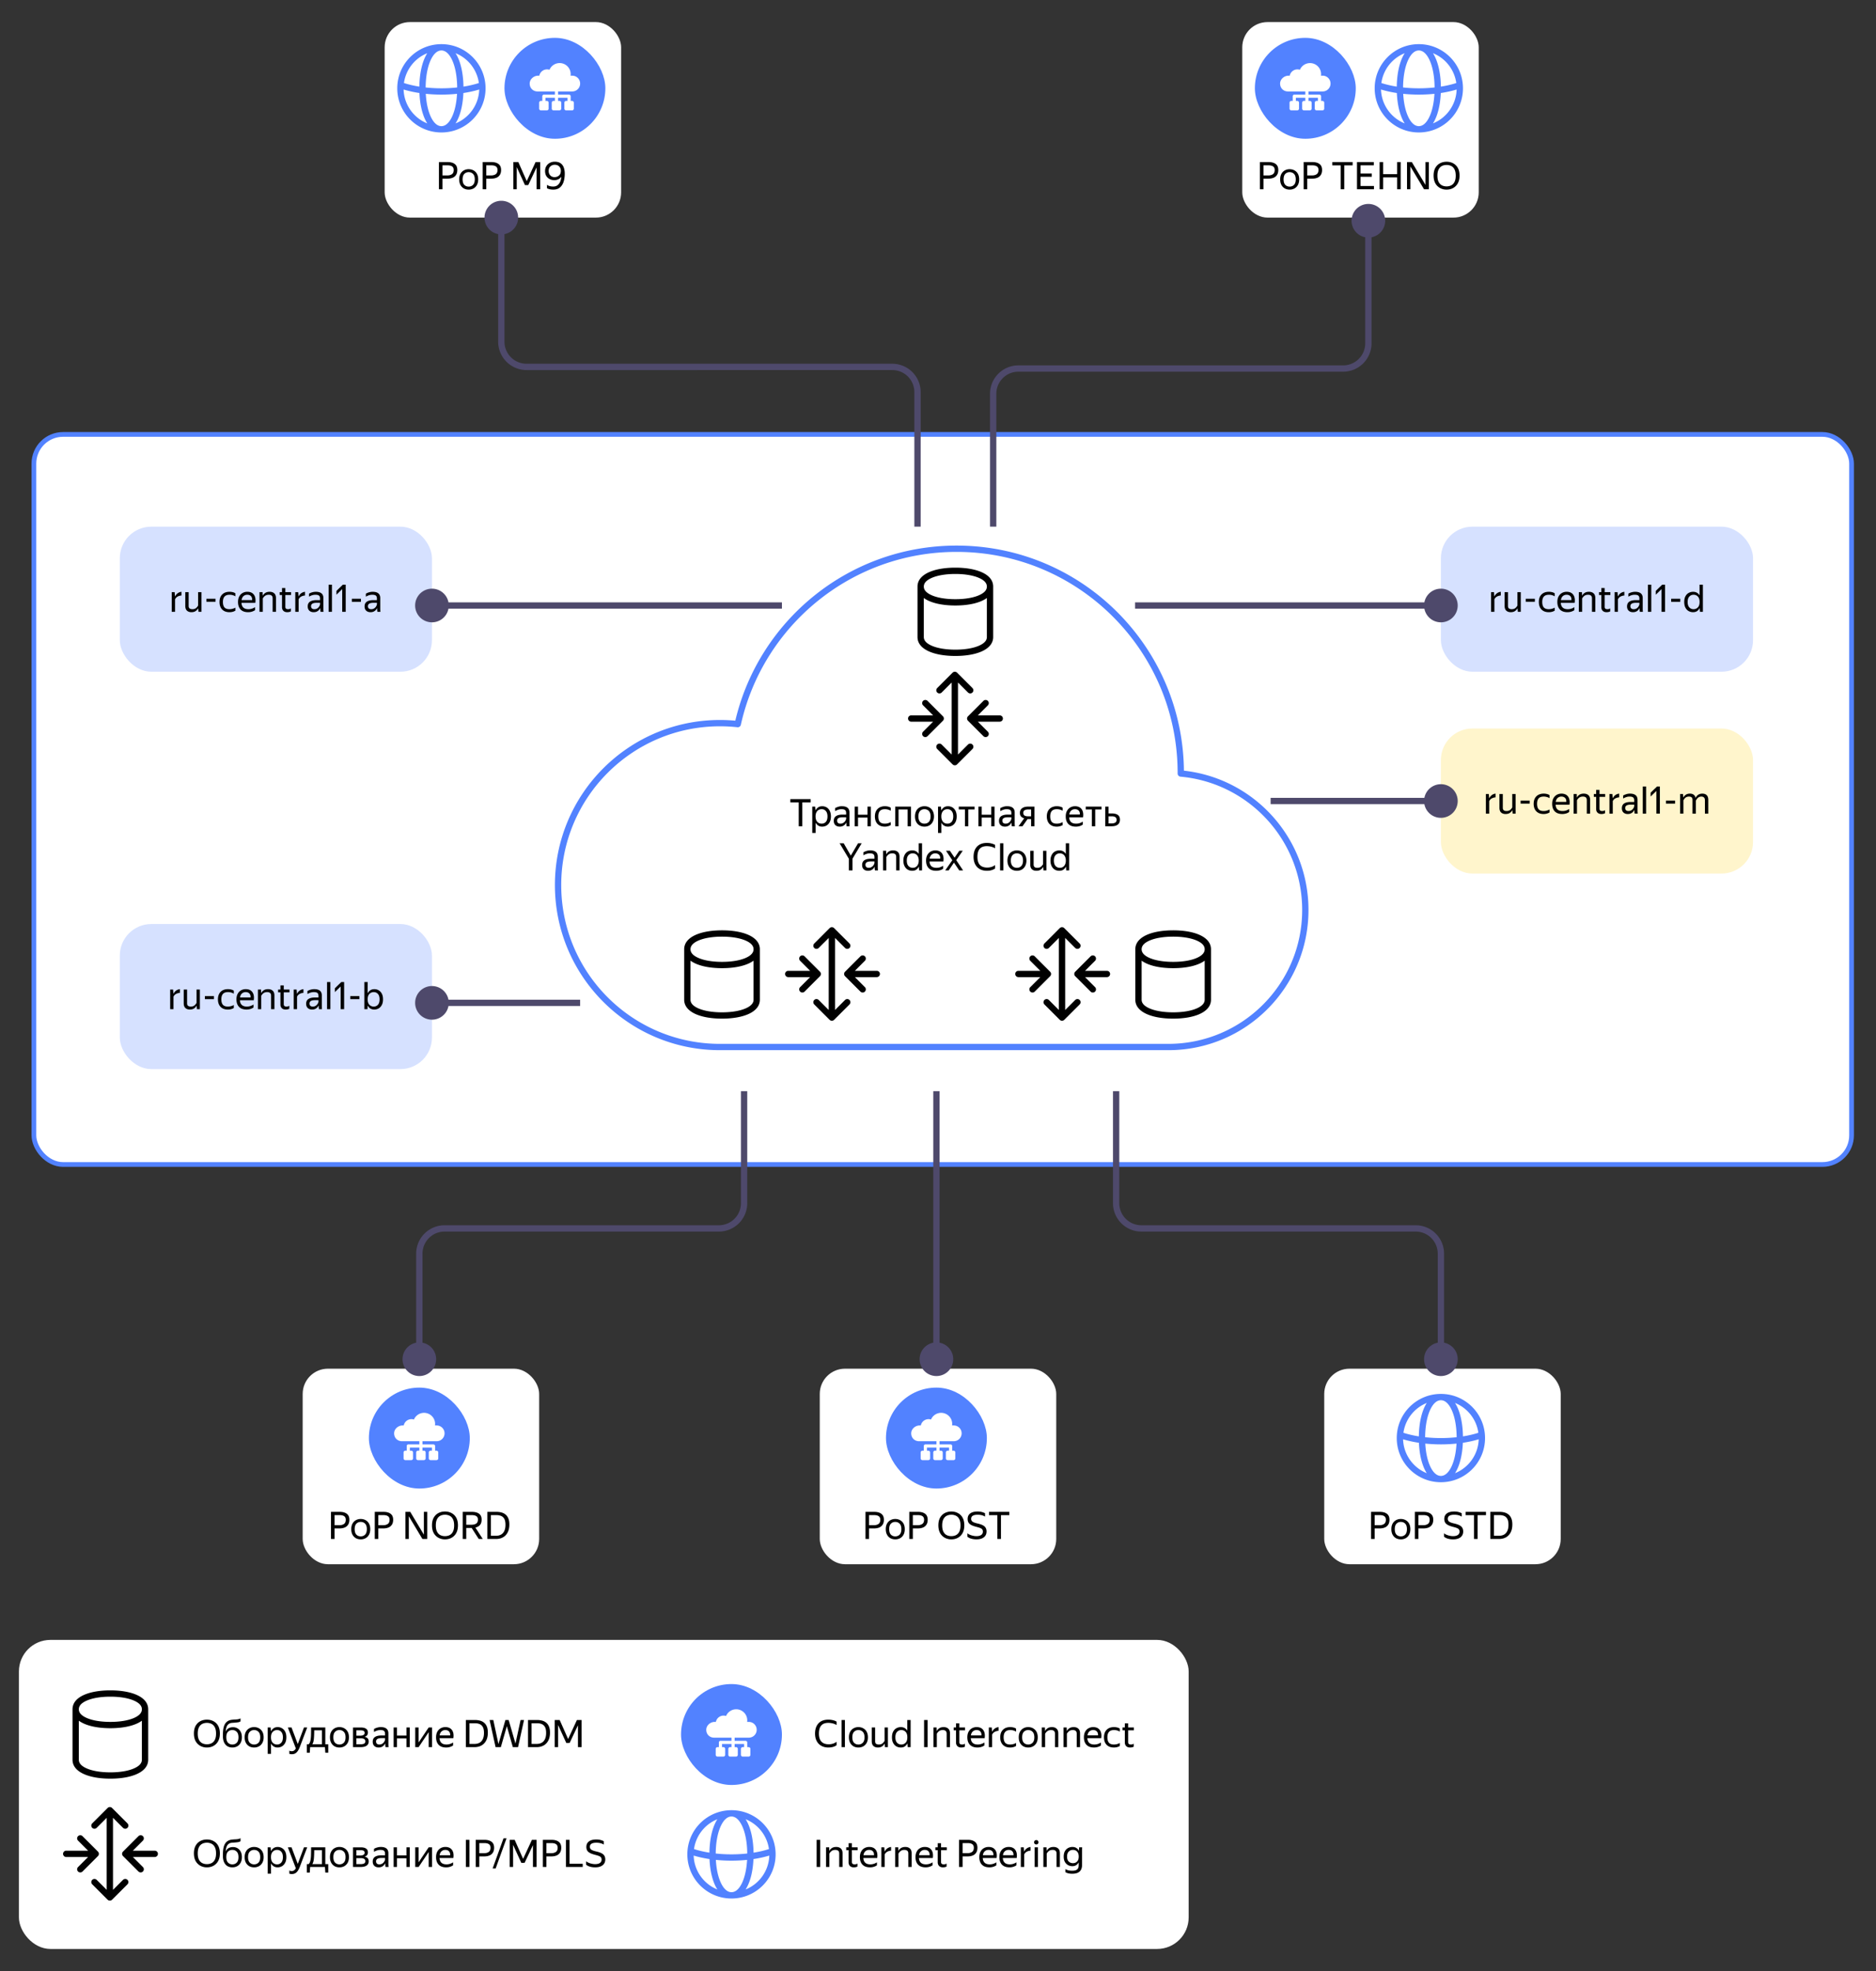 <svg xmlns="http://www.w3.org/2000/svg" width="595" height="625" fill="none" viewBox="0 0 595 625">
    <rect x="0" y="0" width="595" height="625" fill="#333333" stroke="none"/>
    <rect width="75" height="62" x="96" y="434" fill="#fff" rx="8"/>
    <rect width="75" height="62" x="260" y="434" fill="#fff" rx="8"/>
    <rect width="75" height="62" x="420" y="434" fill="#fff" rx="8"/>
    <rect width="75" height="62" x="122" y="7" fill="#fff" rx="8"/>
    <rect width="75" height="62" x="394" y="7" fill="#fff" rx="8"/>
    <rect width="576.5" height="231.5" x="10.75" y="137.75" fill="#fff" rx="9.25"/>
    <rect width="576.5" height="231.5" x="10.75" y="137.75" stroke="#5282FF" stroke-width="1.5" rx="9.25"/>
    <rect width="371" height="98" x="6" y="520" fill="#fff" rx="10"/>
    <rect width="99" height="46" x="457" y="231" fill="#FFF5CC" rx="10"/>
    <path fill="#000" d="M474.354 252.828c-.448.04-.856.156-1.224.348-.36.184-.628.472-.804.864V258h-1.056v-6.228h.924l.108 1.356h.024c.176-.368.428-.688.756-.96.336-.28.76-.452 1.272-.516v1.176Zm5.283 4.056a2.233 2.233 0 0 1-.78.888c-.344.232-.796.348-1.356.348-.576 0-1.044-.16-1.404-.48-.352-.328-.528-.832-.528-1.512v-4.356h1.068v4.356c0 .208.028.38.084.516a.886.886 0 0 0 .612.48c.144.032.3.048.468.048.464 0 .836-.104 1.116-.312.28-.208.52-.492.72-.852v-4.236h1.056V258h-.936l-.096-1.116h-.024Zm2.646-3.024h2.88v.96h-2.88v-.96Zm7.273 4.26a3.77 3.77 0 0 1-1.308-.216 2.861 2.861 0 0 1-.984-.636c-.272-.28-.48-.62-.624-1.02a4.024 4.024 0 0 1-.216-1.368c0-.504.072-.956.216-1.356.152-.4.364-.736.636-1.008a2.63 2.63 0 0 1 .996-.636 3.662 3.662 0 0 1 1.332-.228c.384 0 .736.044 1.056.132.32.08.584.2.792.36v.948a2.798 2.798 0 0 0-.864-.372 3.563 3.563 0 0 0-.972-.132c-.728 0-1.264.188-1.608.564-.336.376-.504.952-.504 1.728s.164 1.352.492 1.728c.328.376.848.564 1.56.564.376 0 .72-.044 1.032-.132.32-.096.608-.216.864-.36v.948a3.678 3.678 0 0 1-1.896.492Zm8.139-.648a3.344 3.344 0 0 1-.324.204 3.758 3.758 0 0 1-.468.216 3.946 3.946 0 0 1-.624.156 3.864 3.864 0 0 1-.78.072c-1.048 0-1.844-.284-2.388-.852-.544-.568-.816-1.364-.816-2.388 0-.504.072-.956.216-1.356.152-.4.36-.736.624-1.008.264-.28.576-.492.936-.636.36-.152.752-.228 1.176-.228a3 3 0 0 1 1.2.228c.352.152.64.376.864.672.232.296.388.664.468 1.104.088.432.088.936 0 1.512h-4.392c.04.672.24 1.176.6 1.512.36.328.896.492 1.608.492.48 0 .892-.068 1.236-.204a4.33 4.33 0 0 0 .864-.444v.948Zm-2.472-4.884c-.456 0-.848.14-1.176.42-.328.28-.536.704-.624 1.272h3.348c.032-.576-.1-1-.396-1.272-.296-.28-.68-.42-1.152-.42Zm6.831 0c-.48 0-.872.112-1.176.336a2.455 2.455 0 0 0-.72.84V258h-1.056v-6.228h.996l.036 1.116h.024c.168-.36.432-.656.792-.888.36-.232.816-.348 1.368-.348.616 0 1.104.164 1.464.492.368.32.552.816.552 1.488V258h-1.056v-4.26c0-.432-.108-.732-.324-.9-.216-.168-.516-.252-.9-.252Zm6.999 5.28a1.93 1.93 0 0 1-.492.18c-.2.048-.412.072-.636.072-.304 0-.564-.044-.78-.132a1.504 1.504 0 0 1-.516-.348 1.48 1.48 0 0 1-.3-.504 2.09 2.09 0 0 1-.084-.588v-3.876h-.744v-.9h.744v-1.308h1.056v1.308h1.812v.9h-1.812v3.744c0 .264.064.456.192.576.136.12.372.18.708.18.312 0 .596-.088.852-.264v.96Zm4.489-5.04c-.448.04-.856.156-1.224.348-.36.184-.628.472-.804.864V258h-1.056v-6.228h.924l.108 1.356h.024c.176-.368.428-.688.756-.96.336-.28.76-.452 1.272-.516v1.176Zm4.818 3.984a3.648 3.648 0 0 1-.276.456 2.088 2.088 0 0 1-1.02.732c-.224.08-.488.12-.792.12-.56 0-1.012-.156-1.356-.468-.344-.32-.516-.776-.516-1.368 0-.68.236-1.18.708-1.5.48-.32 1.16-.48 2.04-.48h1.164v-.516c0-.432-.112-.74-.336-.924-.224-.184-.608-.276-1.152-.276-.384 0-.748.064-1.092.192-.344.12-.652.26-.924.42v-.948c.224-.136.524-.268.9-.396a3.75 3.75 0 0 1 1.26-.204c.784 0 1.38.164 1.788.492.408.32.612.82.612 1.5v3.6c.008.088.012.18.012.276l.024.276c.008.08.016.148.024.204h-.96a5.482 5.482 0 0 1-.072-.468 7.173 7.173 0 0 1-.024-.54l-.012-.18Zm-1.86.36c.328 0 .608-.068.84-.204.232-.136.42-.292.564-.468.144-.184.248-.36.312-.528.064-.176.096-.3.096-.372v-.456h-1.056c-.632 0-1.092.092-1.38.276-.28.176-.42.444-.42.804 0 .28.084.508.252.684.168.176.432.264.792.264Zm5.584-7.776V258h-1.056v-8.604h1.056Zm4.361 8.604h-1.104v-7.2l-1.824 1.776v-1.212l2.028-1.968h.9V258Zm1.951-4.14h2.88v.96h-2.88v-.96Zm5.524 4.14h-1.056v-6.228h.924l.108 1.116h.024a2.21 2.21 0 0 1 .756-.876c.336-.24.776-.36 1.32-.36.48 0 .872.116 1.176.348.312.224.52.564.624 1.02.176-.424.444-.756.804-.996.368-.248.812-.372 1.332-.372.576 0 1.032.164 1.368.492.336.32.504.816.504 1.488V258h-1.068v-4.236c0-.408-.1-.704-.3-.888-.2-.192-.472-.288-.816-.288-.232 0-.436.036-.612.108a1.448 1.448 0 0 0-.468.276c-.136.12-.26.26-.372.42-.112.16-.216.328-.312.504V258H536.8v-4.356c0-.4-.1-.676-.3-.828-.2-.152-.472-.228-.816-.228-.224 0-.424.028-.6.084a1.688 1.688 0 0 0-.48.24 1.89 1.89 0 0 0-.372.384 3.545 3.545 0 0 0-.312.48V258Z"/>
    <rect width="99" height="46" x="457" y="167" fill="#D6E1FF" rx="10"/>
    <path fill="#000" d="M475.995 188.828c-.496.04-.92.164-1.272.372a1.87 1.87 0 0 0-.756.84V194h-1.056v-6.228h.924l.108 1.356h.024c.2-.416.472-.752.816-1.008a2.553 2.553 0 0 1 1.212-.468v1.176Zm5.283 4.056a2.257 2.257 0 0 1-.78.876c-.344.24-.796.36-1.356.36-.576 0-1.044-.164-1.404-.492-.352-.328-.528-.828-.528-1.5v-4.356h1.068v4.356c0 .408.112.684.336.828.224.144.5.216.828.216.464 0 .836-.104 1.116-.312.28-.208.52-.492.72-.852v-4.236h1.056V194h-.936l-.096-1.116h-.024Zm2.645-2.064v-.96h2.88v.96h-2.88Zm7.274 3.3c-.968 0-1.732-.284-2.292-.852-.56-.576-.84-1.372-.84-2.388 0-1.016.284-1.808.852-2.376.568-.568 1.344-.852 2.328-.852.376 0 .728.044 1.056.132.328.08.592.2.792.36v.948a3.423 3.423 0 0 0-1.836-.504c-.72 0-1.252.192-1.596.576-.344.376-.516.948-.516 1.716s.164 1.344.492 1.728c.336.376.856.564 1.56.564.68 0 1.312-.164 1.896-.492v.948c-.52.328-1.152.492-1.896.492Zm5.943 0c-1.04 0-1.836-.284-2.388-.852-.544-.576-.816-1.372-.816-2.388 0-.68.128-1.26.384-1.74s.608-.848 1.056-1.104a2.993 2.993 0 0 1 1.512-.384c.952 0 1.652.316 2.1.948.448.624.592 1.48.432 2.568h-4.392c.088 1.336.824 2.004 2.208 2.004.76 0 1.46-.216 2.1-.648v.948c-.288.2-.624.36-1.008.48-.384.112-.78.168-1.188.168Zm-.276-5.532c-.456 0-.848.14-1.176.42-.328.28-.536.704-.624 1.272h3.348c.024-.536-.1-.952-.372-1.248-.272-.296-.664-.444-1.176-.444Zm6.831 0c-.48 0-.872.112-1.176.336a2.455 2.455 0 0 0-.72.84V194h-1.056v-6.228h.996l.036 1.116h.024c.168-.352.432-.644.792-.876.36-.24.816-.36 1.368-.36.616 0 1.104.164 1.464.492.368.328.552.824.552 1.488V194h-1.056v-4.26c0-.424-.112-.72-.336-.888-.216-.176-.512-.264-.888-.264Zm3.446.084v-.9h.744v-1.308h1.056v1.308h1.812v.9h-1.812v3.744c0 .264.068.456.204.576.136.12.368.18.696.18.312 0 .596-.088.852-.264v.96a1.48 1.48 0 0 1-.504.18 2.767 2.767 0 0 1-.624.072c-.4 0-.724-.076-.972-.228a1.36 1.36 0 0 1-.54-.588 1.767 1.767 0 0 1-.168-.756v-3.876h-.744Zm8.041.156c-.496.04-.92.164-1.272.372a1.87 1.87 0 0 0-.756.84V194h-1.056v-6.228h.924l.108 1.356h.024c.2-.416.472-.752.816-1.008a2.553 2.553 0 0 1 1.212-.468v1.176Zm3.282-.24c-.664 0-1.336.204-2.016.612v-.948a3.804 3.804 0 0 1 1.02-.432 4.142 4.142 0 0 1 1.14-.168c.784 0 1.38.164 1.788.492.408.328.612.828.612 1.5v3.348c0 .136.004.312.012.528.016.208.032.368.048.48h-.96a5.482 5.482 0 0 1-.072-.468 7.173 7.173 0 0 1-.024-.54l-.012-.18a3.359 3.359 0 0 1-.396.6c-.168.2-.392.368-.672.504-.272.136-.612.204-1.02.204-.56 0-1.012-.16-1.356-.48-.344-.32-.516-.772-.516-1.356 0-.68.24-1.18.72-1.5.48-.32 1.156-.48 2.028-.48h1.164v-.516c0-.432-.112-.74-.336-.924-.224-.184-.608-.276-1.152-.276Zm1.488 3.012v-.456h-1.056c-.632 0-1.092.092-1.38.276-.28.184-.42.452-.42.804 0 .28.084.508.252.684.176.176.44.264.792.264.328 0 .608-.064.84-.192.232-.136.42-.296.564-.48.144-.192.248-.372.312-.54.064-.168.096-.288.096-.36Zm2.717-6.204h1.056V194h-1.056v-8.604Zm5.417 8.604h-1.104v-7.2l-1.824 1.776v-1.212l2.028-1.968h.9V194Zm1.95-3.18v-.96h2.88v.96h-2.88Zm4.142.06c0-.728.128-1.328.384-1.8.256-.48.596-.836 1.02-1.068.432-.24.9-.36 1.404-.36.472 0 .88.1 1.224.3.344.192.62.468.828.828v-3.384h1.056V194h-.924l-.084-1.224a2.46 2.46 0 0 1-.816.984c-.344.24-.776.36-1.296.36-.496 0-.96-.116-1.392-.348-.424-.24-.764-.6-1.02-1.08-.256-.48-.384-1.084-.384-1.812Zm4.872 0c0-.776-.184-1.352-.552-1.728a1.838 1.838 0 0 0-1.368-.564c-.544 0-.992.196-1.344.588-.352.384-.528.952-.528 1.704 0 .76.176 1.332.528 1.716.352.384.8.576 1.344.576s1-.188 1.368-.564c.368-.376.552-.952.552-1.728Z"/>
    <rect width="99" height="46" x="38" y="167" fill="#D6E1FF" rx="10"/>
    <path fill="#000" d="M57.551 188.828c-.495.04-.92.164-1.272.372a1.87 1.87 0 0 0-.756.84V194h-1.056v-6.228h.925l.107 1.356h.024c.2-.416.472-.752.816-1.008a2.553 2.553 0 0 1 1.212-.468v1.176Zm5.284 4.056a2.257 2.257 0 0 1-.78.876c-.344.24-.796.36-1.356.36-.576 0-1.044-.164-1.404-.492-.352-.328-.528-.828-.528-1.5v-4.356h1.068v4.356c0 .408.112.684.336.828.224.144.5.216.828.216.464 0 .836-.104 1.116-.312.28-.208.52-.492.72-.852v-4.236h1.056V194h-.936l-.096-1.116h-.024Zm2.645-2.064v-.96h2.88v.96h-2.88Zm7.273 3.3c-.968 0-1.732-.284-2.292-.852-.56-.576-.84-1.372-.84-2.388 0-1.016.284-1.808.852-2.376.568-.568 1.344-.852 2.328-.852.376 0 .728.044 1.056.132.328.08.592.2.792.36v.948a3.423 3.423 0 0 0-1.836-.504c-.72 0-1.252.192-1.596.576-.344.376-.516.948-.516 1.716s.164 1.344.492 1.728c.336.376.856.564 1.56.564.68 0 1.312-.164 1.896-.492v.948c-.52.328-1.152.492-1.896.492Zm5.943 0c-1.04 0-1.836-.284-2.388-.852-.544-.576-.816-1.372-.816-2.388 0-.68.128-1.26.384-1.74s.608-.848 1.056-1.104a2.993 2.993 0 0 1 1.512-.384c.952 0 1.652.316 2.1.948.448.624.592 1.48.432 2.568h-4.392c.088 1.336.824 2.004 2.208 2.004.76 0 1.46-.216 2.1-.648v.948c-.288.2-.624.36-1.008.48-.384.112-.78.168-1.188.168Zm-.276-5.532c-.456 0-.848.14-1.176.42-.328.28-.536.704-.624 1.272h3.348c.024-.536-.1-.952-.372-1.248-.272-.296-.664-.444-1.176-.444Zm6.831 0c-.48 0-.872.112-1.175.336a2.455 2.455 0 0 0-.72.84V194H82.3v-6.228h.996l.035 1.116h.025c.168-.352.431-.644.791-.876.36-.24.816-.36 1.368-.36.617 0 1.105.164 1.465.492.367.328.551.824.551 1.488V194h-1.056v-4.26c0-.424-.111-.72-.335-.888-.216-.176-.513-.264-.889-.264Zm3.447.084v-.9h.744v-1.308h1.056v1.308h1.812v.9h-1.812v3.744c0 .264.068.456.204.576.136.12.368.18.696.18.312 0 .596-.088.852-.264v.96a1.48 1.48 0 0 1-.504.18 2.767 2.767 0 0 1-.624.072c-.4 0-.724-.076-.972-.228a1.36 1.36 0 0 1-.54-.588 1.767 1.767 0 0 1-.168-.756v-3.876h-.744Zm8.041.156c-.496.04-.92.164-1.272.372a1.87 1.87 0 0 0-.756.84V194h-1.056v-6.228h.924l.108 1.356h.024c.2-.416.472-.752.816-1.008a2.553 2.553 0 0 1 1.212-.468v1.176Zm3.282-.24c-.664 0-1.336.204-2.016.612v-.948a3.804 3.804 0 0 1 1.02-.432 4.142 4.142 0 0 1 1.14-.168c.784 0 1.38.164 1.788.492.408.328.612.828.612 1.5v3.348c0 .136.004.312.012.528.016.208.032.368.048.48h-.96a5.482 5.482 0 0 1-.072-.468 7.173 7.173 0 0 1-.024-.54l-.012-.18a3.359 3.359 0 0 1-.396.6c-.168.2-.392.368-.672.504-.272.136-.612.204-1.02.204-.56 0-1.012-.16-1.356-.48-.344-.32-.516-.772-.516-1.356 0-.68.24-1.18.72-1.5.48-.32 1.156-.48 2.028-.48h1.164v-.516c0-.432-.112-.74-.336-.924-.224-.184-.608-.276-1.152-.276Zm1.488 3.012v-.456h-1.056c-.632 0-1.092.092-1.38.276-.28.184-.42.452-.42.804 0 .28.084.508.252.684.176.176.44.264.792.264.328 0 .608-.064.84-.192.232-.136.42-.296.564-.48.144-.192.248-.372.312-.54.064-.168.096-.288.096-.36Zm2.716-6.204h1.056V194h-1.056v-8.604Zm5.418 8.604h-1.104v-7.2l-1.824 1.776v-1.212l2.028-1.968h.9V194Zm1.95-3.18v-.96h2.88v.96h-2.88Zm6.463-2.232c-.664 0-1.336.204-2.016.612v-.948a3.804 3.804 0 0 1 1.02-.432 4.142 4.142 0 0 1 1.14-.168c.784 0 1.38.164 1.788.492.408.328.612.828.612 1.5v3.348c0 .136.004.312.012.528.016.208.032.368.048.48h-.96a5.482 5.482 0 0 1-.072-.468 7.173 7.173 0 0 1-.024-.54l-.012-.18a3.359 3.359 0 0 1-.396.6c-.168.2-.392.368-.672.504-.272.136-.612.204-1.02.204-.56 0-1.012-.16-1.356-.48-.344-.32-.516-.772-.516-1.356 0-.68.24-1.18.72-1.5.48-.32 1.156-.48 2.028-.48h1.164v-.516c0-.432-.112-.74-.336-.924-.224-.184-.608-.276-1.152-.276Zm1.488 3.012v-.456h-1.056c-.632 0-1.092.092-1.38.276-.28.184-.42.452-.42.804 0 .28.084.508.252.684.176.176.44.264.792.264.328 0 .608-.064.84-.192.232-.136.42-.296.564-.48.144-.192.248-.372.312-.54.064-.168.096-.288.096-.36Z"/>
    <rect width="32" height="32" x="117" y="440" fill="#5282FF" rx="16"/>
    <path fill="#fff" fill-rule="evenodd" d="M127.999 462.435v-1.871c0-.312.254-.565.566-.565h.434v-1.462l-.001-.037v-.001a.48.48 0 0 1 .176-.363.455.455 0 0 1 .325-.137h.002l.025.001.037-.001h3.436v-1h-5.501c-1.378 0-2.498-.999-2.498-2.499 0-1.379 1.292-2.5 2.67-2.5h.379a2.504 2.504 0 0 1 3.23-1.876 3.502 3.502 0 0 1 6.686 1.876h.536a2.5 2.5 0 0 1 2.498 2.499v.001a2.5 2.5 0 0 1-2.498 2.499H134v1h3.433l.037.001.028-.001h.001c.051 0 .1.009.326.144l.004.001a.458.458 0 0 1 .169.355v.001l-.001.024a.407.407 0 0 1 .002.04v1.435h.435c.312 0 .565.253.565.565v1.871a.565.565 0 0 1-.565.565h-1.87a.566.566 0 0 1-.566-.565v-1.871c0-.312.254-.565.566-.565h.434V459H134v.999h.435c.311 0 .565.253.565.565v1.871a.566.566 0 0 1-.565.565h-1.871a.565.565 0 0 1-.565-.565v-1.871c0-.312.253-.565.565-.565h.435V459h-2.998v.999h.434c.312 0 .565.253.565.565v1.871a.565.565 0 0 1-.565.565h-1.87a.566.566 0 0 1-.566-.565Zm9.83-4.29-.004-.002c-.02-.019-.007-.008.006.004-.013-.015-.014-.018-.002-.002Zm0 0c-.122-.092-.064-.054.002 0-.026-.021-.033-.026-.002 0Z" clip-rule="evenodd"/>
    <path fill="#000" d="M104.975 479.396h2.748c.976 0 1.732.204 2.268.612.544.4.816 1.028.816 1.884 0 .648-.136 1.176-.408 1.584a2.312 2.312 0 0 1-1.116.9c-.472.184-1.024.276-1.656.276h-1.524V488h-1.128v-8.604Zm2.652 4.236c.608 0 1.1-.132 1.476-.396.376-.264.564-.708.564-1.332 0-.52-.168-.896-.504-1.128-.336-.232-.816-.348-1.44-.348h-1.62v3.204h1.524Zm6.779 4.488c-.568 0-1.08-.124-1.536-.372a2.784 2.784 0 0 1-1.068-1.104c-.264-.488-.396-1.076-.396-1.764s.132-1.272.396-1.752.62-.844 1.068-1.092a3.083 3.083 0 0 1 1.536-.384c.576 0 1.092.128 1.548.384a2.68 2.68 0 0 1 1.08 1.092c.264.48.396 1.064.396 1.752s-.132 1.276-.396 1.764a2.76 2.76 0 0 1-1.08 1.104 3.187 3.187 0 0 1-1.548.372Zm0-.948c.56 0 1.024-.184 1.392-.552.368-.376.552-.956.552-1.74s-.184-1.36-.552-1.728c-.368-.376-.832-.564-1.392-.564-.552 0-1.012.188-1.38.564-.36.368-.54.944-.54 1.728s.18 1.364.54 1.74c.368.368.828.552 1.38.552Zm4.456-7.776h2.748c.976 0 1.732.204 2.268.612.544.4.816 1.028.816 1.884 0 .648-.136 1.176-.408 1.584a2.312 2.312 0 0 1-1.116.9c-.472.184-1.024.276-1.656.276h-1.524V488h-1.128v-8.604Zm2.652 4.236c.608 0 1.1-.132 1.476-.396.376-.264.564-.708.564-1.332 0-.52-.168-.896-.504-1.128-.336-.232-.816-.348-1.44-.348h-1.62v3.204h1.524Zm7.074-4.236h1.524l4.32 7.224v-7.224h1.08V488h-1.536l-4.32-7.212V488h-1.068v-8.604Zm12.542 8.724a4.252 4.252 0 0 1-2.088-.516 3.781 3.781 0 0 1-1.488-1.5c-.36-.664-.54-1.476-.54-2.436s.18-1.764.54-2.412c.368-.656.864-1.148 1.488-1.476.624-.328 1.32-.492 2.088-.492.784 0 1.484.168 2.1.504a3.564 3.564 0 0 1 1.476 1.464c.36.648.54 1.456.54 2.424 0 .952-.18 1.76-.54 2.424a3.703 3.703 0 0 1-1.476 1.5c-.616.344-1.316.516-2.1.516Zm0-1.02c.552 0 1.048-.112 1.488-.336.44-.224.784-.584 1.032-1.08.256-.504.384-1.164.384-1.98 0-.824-.128-1.484-.384-1.98-.248-.496-.592-.856-1.032-1.08a3.233 3.233 0 0 0-1.488-.336c-.552 0-1.048.112-1.488.336-.432.224-.776.584-1.032 1.08-.256.496-.384 1.156-.384 1.98 0 .816.128 1.476.384 1.98.256.496.6.856 1.032 1.08.44.224.936.336 1.488.336Zm5.622-7.704h2.88c1.008 0 1.78.2 2.316.6.536.392.804 1.012.804 1.86 0 .752-.18 1.328-.54 1.728-.36.392-.84.656-1.44.792l2.34 3.624h-1.272l-2.244-3.492h-1.716V488h-1.128v-8.604Zm2.772 4.092c.616 0 1.112-.12 1.488-.36.376-.24.564-.672.564-1.296 0-.512-.172-.872-.516-1.08-.336-.216-.812-.324-1.428-.324h-1.752v3.06h1.644Zm5.045-4.092h2.892c.576 0 1.112.068 1.608.204.496.136.928.36 1.296.672.368.304.656.712.864 1.224.208.512.312 1.148.312 1.908 0 1.008-.184 1.856-.552 2.544-.36.68-.856 1.192-1.488 1.536-.632.344-1.356.516-2.172.516h-2.76v-8.604Zm2.76 7.584c.592 0 1.112-.12 1.56-.36.448-.248.796-.628 1.044-1.14.256-.52.384-1.184.384-1.992s-.124-1.432-.372-1.872c-.248-.44-.588-.748-1.02-.924-.424-.176-.912-.264-1.464-.264h-1.764v6.552h1.632Z"/>
    <rect width="32" height="32" x="281" y="440" fill="#5282FF" rx="16"/>
    <path fill="#fff" fill-rule="evenodd" d="M291.999 462.435v-1.871c0-.312.254-.565.566-.565h.434v-1.462l-.001-.037v-.001a.48.48 0 0 1 .176-.363.455.455 0 0 1 .325-.137h.002l.025.001.037-.001h3.436v-1h-5.501c-1.378 0-2.498-.999-2.498-2.499 0-1.379 1.292-2.5 2.67-2.5h.379a2.504 2.504 0 0 1 3.23-1.876 3.502 3.502 0 0 1 6.686 1.876h.536a2.5 2.5 0 0 1 2.498 2.499v.001a2.5 2.5 0 0 1-2.498 2.499H298v1h3.433l.037.001.028-.001h.001c.051 0 .1.009.326.144l.004.001a.458.458 0 0 1 .169.355v.001l-.001.024a.407.407 0 0 1 .002.04v1.435h.435c.312 0 .565.253.565.565v1.871a.565.565 0 0 1-.565.565h-1.87a.566.566 0 0 1-.566-.565v-1.871c0-.312.254-.565.566-.565h.434V459H298v.999h.435c.311 0 .565.253.565.565v1.871a.566.566 0 0 1-.565.565h-1.871a.565.565 0 0 1-.565-.565v-1.871c0-.312.253-.565.565-.565h.435V459h-2.998v.999h.434c.312 0 .565.253.565.565v1.871a.565.565 0 0 1-.565.565h-1.87a.566.566 0 0 1-.566-.565Zm9.83-4.29-.004-.002c-.02-.019-.007-.008.006.004-.013-.015-.014-.018-.002-.002Zm0 0c-.122-.092-.064-.054.002 0-.026-.021-.033-.026-.002 0Z" clip-rule="evenodd"/>
    <path fill="#000" d="M274.506 479.396h2.748c.976 0 1.732.204 2.268.612.544.4.816 1.028.816 1.884 0 .648-.136 1.176-.408 1.584a2.312 2.312 0 0 1-1.116.9c-.472.184-1.024.276-1.656.276h-1.524V488h-1.128v-8.604Zm2.652 4.236c.608 0 1.1-.132 1.476-.396.376-.264.564-.708.564-1.332 0-.52-.168-.896-.504-1.128-.336-.232-.816-.348-1.44-.348h-1.62v3.204h1.524Zm6.78 4.488c-.568 0-1.08-.124-1.536-.372a2.784 2.784 0 0 1-1.068-1.104c-.264-.488-.396-1.076-.396-1.764s.132-1.272.396-1.752.62-.844 1.068-1.092a3.083 3.083 0 0 1 1.536-.384c.576 0 1.092.128 1.548.384a2.68 2.68 0 0 1 1.08 1.092c.264.48.396 1.064.396 1.752s-.132 1.276-.396 1.764a2.76 2.76 0 0 1-1.08 1.104 3.187 3.187 0 0 1-1.548.372Zm0-.948c.56 0 1.024-.184 1.392-.552.368-.376.552-.956.552-1.74s-.184-1.36-.552-1.728c-.368-.376-.832-.564-1.392-.564-.552 0-1.012.188-1.38.564-.36.368-.54.944-.54 1.728s.18 1.364.54 1.74c.368.368.828.552 1.38.552Zm4.455-7.776h2.748c.976 0 1.732.204 2.268.612.544.4.816 1.028.816 1.884 0 .648-.136 1.176-.408 1.584a2.312 2.312 0 0 1-1.116.9c-.472.184-1.024.276-1.656.276h-1.524V488h-1.128v-8.604Zm2.652 4.236c.608 0 1.1-.132 1.476-.396.376-.264.564-.708.564-1.332 0-.52-.168-.896-.504-1.128-.336-.232-.816-.348-1.44-.348h-1.62v3.204h1.524Zm10.686 4.488a4.252 4.252 0 0 1-2.088-.516 3.781 3.781 0 0 1-1.488-1.5c-.36-.664-.54-1.476-.54-2.436s.18-1.764.54-2.412c.368-.656.864-1.148 1.488-1.476.624-.328 1.32-.492 2.088-.492.784 0 1.484.168 2.1.504a3.564 3.564 0 0 1 1.476 1.464c.36.648.54 1.456.54 2.424 0 .952-.18 1.76-.54 2.424a3.703 3.703 0 0 1-1.476 1.5c-.616.344-1.316.516-2.1.516Zm0-1.02c.552 0 1.048-.112 1.488-.336.44-.224.784-.584 1.032-1.08.256-.504.384-1.164.384-1.98 0-.824-.128-1.484-.384-1.98-.248-.496-.592-.856-1.032-1.08a3.233 3.233 0 0 0-1.488-.336c-.552 0-1.048.112-1.488.336-.432.224-.776.584-1.032 1.08-.256.496-.384 1.156-.384 1.98 0 .816.128 1.476.384 1.98.256.496.6.856 1.032 1.08.44.224.936.336 1.488.336Zm7.964 1.02a6.009 6.009 0 0 1-1.692-.228c-.512-.16-.904-.368-1.176-.624v-1.08c.2.176.456.332.768.468.32.136.664.244 1.032.324.368.08.724.12 1.068.12.648 0 1.148-.124 1.5-.372.36-.248.54-.6.54-1.056 0-.272-.056-.492-.168-.66-.104-.176-.304-.328-.6-.456-.288-.128-.708-.26-1.26-.396-.72-.184-1.284-.388-1.692-.612-.408-.224-.696-.488-.864-.792-.168-.312-.252-.68-.252-1.104 0-.768.272-1.352.816-1.752.544-.408 1.328-.612 2.352-.612.448 0 .86.044 1.236.132.376.088.748.224 1.116.408v1.08c-.6-.4-1.384-.6-2.352-.6-1.368 0-2.052.432-2.052 1.296 0 .376.14.672.42.888.288.216.796.408 1.524.576.752.168 1.34.364 1.764.588.424.224.724.496.9.816.184.312.276.696.276 1.152 0 .776-.284 1.388-.852 1.836-.568.44-1.352.66-2.352.66Zm3.983-7.68v-1.044h6.444v1.044h-2.652V488h-1.14v-7.56h-2.652Z"/>
    <path fill="#5282FF" fill-rule="evenodd" d="M460.316 465.128C459.265 467.295 458.058 468 457 468c-1.058 0-2.265-.705-3.316-2.872-.874-1.805-1.471-4.343-1.637-7.378 1.588.163 3.247.25 4.953.25 1.706 0 3.365-.087 4.953-.25-.166 3.035-.763 5.573-1.637 7.378Zm1.683-9.394A46.305 46.305 0 0 1 457 456c-1.734 0-3.41-.093-4.999-.266.029-3.694.67-6.77 1.683-8.862 1.05-2.166 2.257-2.871 3.315-2.872H457c1.058 0 2.265.705 3.316 2.872 1.013 2.092 1.654 5.168 1.683 8.862Zm1.969 1.761c-.174 4.002-1.052 7.4-2.483 9.639 4.293-1.731 7.355-5.873 7.509-10.748a35.983 35.983 0 0 1-5.026 1.109Zm4.916-3.171c-1.458.472-3.104.86-4.888 1.143-.067-4.418-.966-8.184-2.511-10.601 3.909 1.576 6.797 5.151 7.399 9.458Zm-18.88 1.143c.067-4.418.966-8.184 2.511-10.601-3.909 1.576-6.797 5.151-7.399 9.458 1.458.472 3.104.86 4.888 1.143Zm-4.998.919c.154 4.875 3.216 9.017 7.509 10.748-1.431-2.239-2.309-5.637-2.483-9.639a35.983 35.983 0 0 1-5.026-1.109ZM471 456c0-7.732-6.268-14-14-14s-14 6.268-14 14 6.268 14 14 14 14-6.268 14-14Z" clip-rule="evenodd"/>
    <path fill="#000" d="M434.858 479.396h2.748c.976 0 1.732.204 2.268.612.544.4.816 1.028.816 1.884 0 .648-.136 1.176-.408 1.584a2.312 2.312 0 0 1-1.116.9c-.472.184-1.024.276-1.656.276h-1.524V488h-1.128v-8.604Zm2.652 4.236c.608 0 1.1-.132 1.476-.396.376-.264.564-.708.564-1.332 0-.52-.168-.896-.504-1.128-.336-.232-.816-.348-1.44-.348h-1.62v3.204h1.524Zm6.779 4.488c-.568 0-1.08-.124-1.536-.372a2.784 2.784 0 0 1-1.068-1.104c-.264-.488-.396-1.076-.396-1.764s.132-1.272.396-1.752.62-.844 1.068-1.092a3.083 3.083 0 0 1 1.536-.384c.576 0 1.092.128 1.548.384a2.68 2.68 0 0 1 1.08 1.092c.264.48.396 1.064.396 1.752s-.132 1.276-.396 1.764a2.76 2.76 0 0 1-1.08 1.104 3.187 3.187 0 0 1-1.548.372Zm0-.948c.56 0 1.024-.184 1.392-.552.368-.376.552-.956.552-1.74s-.184-1.36-.552-1.728c-.368-.376-.832-.564-1.392-.564-.552 0-1.012.188-1.38.564-.36.368-.54.944-.54 1.728s.18 1.364.54 1.74c.368.368.828.552 1.38.552Zm4.455-7.776h2.748c.976 0 1.732.204 2.268.612.544.4.816 1.028.816 1.884 0 .648-.136 1.176-.408 1.584a2.312 2.312 0 0 1-1.116.9c-.472.184-1.024.276-1.656.276h-1.524V488h-1.128v-8.604Zm2.652 4.236c.608 0 1.1-.132 1.476-.396.376-.264.564-.708.564-1.332 0-.52-.168-.896-.504-1.128-.336-.232-.816-.348-1.44-.348h-1.62v3.204h1.524Zm9.475 4.488a6.009 6.009 0 0 1-1.692-.228c-.512-.16-.904-.368-1.176-.624v-1.08c.2.176.456.332.768.468.32.136.664.244 1.032.324.368.08.724.12 1.068.12.648 0 1.148-.124 1.5-.372.36-.248.54-.6.54-1.056 0-.272-.056-.492-.168-.66-.104-.176-.304-.328-.6-.456-.288-.128-.708-.26-1.26-.396-.72-.184-1.284-.388-1.692-.612-.408-.224-.696-.488-.864-.792-.168-.312-.252-.68-.252-1.104 0-.768.272-1.352.816-1.752.544-.408 1.328-.612 2.352-.612.448 0 .86.044 1.236.132.376.088.748.224 1.116.408v1.08c-.6-.4-1.384-.6-2.352-.6-1.368 0-2.052.432-2.052 1.296 0 .376.14.672.42.888.288.216.796.408 1.524.576.752.168 1.34.364 1.764.588.424.224.724.496.9.816.184.312.276.696.276 1.152 0 .776-.284 1.388-.852 1.836-.568.44-1.352.66-2.352.66Zm3.983-7.68v-1.044h6.444v1.044h-2.652V488h-1.14v-7.56h-2.652Zm7.832-1.044h2.892c.576 0 1.112.068 1.608.204.496.136.928.36 1.296.672.368.304.656.712.864 1.224.208.512.312 1.148.312 1.908 0 1.008-.184 1.856-.552 2.544-.36.68-.856 1.192-1.488 1.536-.632.344-1.356.516-2.172.516h-2.76v-8.604Zm2.76 7.584c.592 0 1.112-.12 1.56-.36.448-.248.796-.628 1.044-1.14.256-.52.384-1.184.384-1.992s-.124-1.432-.372-1.872c-.248-.44-.588-.748-1.02-.924-.424-.176-.912-.264-1.464-.264h-1.764v6.552h1.632ZM399.594 51.396h2.748c.976 0 1.732.204 2.268.612.544.4.816 1.028.816 1.884 0 .648-.136 1.176-.408 1.584a2.312 2.312 0 0 1-1.116.9c-.472.184-1.024.276-1.656.276h-1.524V60h-1.128v-8.604Zm2.652 4.236c.608 0 1.1-.132 1.476-.396.376-.264.564-.708.564-1.332 0-.52-.168-.896-.504-1.128-.336-.232-.816-.348-1.44-.348h-1.62v3.204h1.524Zm6.779 4.488c-.568 0-1.08-.124-1.536-.372a2.784 2.784 0 0 1-1.068-1.104c-.264-.488-.396-1.076-.396-1.764s.132-1.272.396-1.752.62-.844 1.068-1.092a3.083 3.083 0 0 1 1.536-.384c.576 0 1.092.128 1.548.384a2.68 2.68 0 0 1 1.08 1.092c.264.48.396 1.064.396 1.752s-.132 1.276-.396 1.764a2.76 2.76 0 0 1-1.08 1.104 3.187 3.187 0 0 1-1.548.372Zm0-.948c.56 0 1.024-.184 1.392-.552.368-.376.552-.956.552-1.74s-.184-1.36-.552-1.728c-.368-.376-.832-.564-1.392-.564-.552 0-1.012.188-1.38.564-.36.368-.54.944-.54 1.728s.18 1.364.54 1.74c.368.368.828.552 1.38.552Zm4.456-7.776h2.748c.976 0 1.732.204 2.268.612.544.4.816 1.028.816 1.884 0 .648-.136 1.176-.408 1.584a2.312 2.312 0 0 1-1.116.9c-.472.184-1.024.276-1.656.276h-1.524V60h-1.128v-8.604Zm2.652 4.236c.608 0 1.1-.132 1.476-.396.376-.264.564-.708.564-1.332 0-.52-.168-.896-.504-1.128-.336-.232-.816-.348-1.44-.348h-1.62v3.204h1.524Zm6.426-3.192v-1.044h6.444v1.044h-2.652V60h-1.14v-7.56h-2.652Zm7.832-1.044h5.328v1.032h-4.2v2.604h3.564v1.02h-3.564v2.928h4.26V60h-5.388v-8.604Zm7.172 0h1.128v3.828h4.416v-3.828h1.14V60h-1.14v-3.756h-4.416V60h-1.128v-8.604Zm8.695 0h1.524l4.32 7.224v-7.224h1.08V60h-1.536l-4.32-7.212V60h-1.068v-8.604ZM458.8 60.12a4.252 4.252 0 0 1-2.088-.516 3.781 3.781 0 0 1-1.488-1.5c-.36-.664-.54-1.476-.54-2.436s.18-1.764.54-2.412c.368-.656.864-1.148 1.488-1.476.624-.328 1.32-.492 2.088-.492.784 0 1.484.168 2.1.504a3.564 3.564 0 0 1 1.476 1.464c.36.648.54 1.456.54 2.424 0 .952-.18 1.76-.54 2.424a3.703 3.703 0 0 1-1.476 1.5c-.616.344-1.316.516-2.1.516Zm0-1.02c.552 0 1.048-.112 1.488-.336.44-.224.784-.584 1.032-1.08.256-.504.384-1.164.384-1.98 0-.824-.128-1.484-.384-1.98-.248-.496-.592-.856-1.032-1.08a3.233 3.233 0 0 0-1.488-.336c-.552 0-1.048.112-1.488.336-.432.224-.776.584-1.032 1.08-.256.496-.384 1.156-.384 1.98 0 .816.128 1.476.384 1.98.256.496.6.856 1.032 1.08.44.224.936.336 1.488.336Z"/>
    <rect width="32" height="32" x="398" y="12" fill="#5282FF" rx="16"/>
    <path fill="#fff" fill-rule="evenodd" d="M408.999 34.435v-1.87c0-.313.254-.566.566-.566h.434v-1.462l-.001-.037c0-.137.063-.263.176-.363a.454.454 0 0 1 .325-.137h.001l.026.001.037-.001h3.436v-1h-5.501c-1.378-.001-2.498-1-2.498-2.5 0-1.379 1.292-2.5 2.67-2.5h.379a2.504 2.504 0 0 1 3.23-1.876A3.503 3.503 0 0 1 418.965 24h.535a2.5 2.5 0 0 1 2.499 2.499v.001A2.5 2.5 0 0 1 419.5 29H415v1h3.433l.037.001.028-.001h.001c.051 0 .1.01.326.144l.004.001a.458.458 0 0 1 .169.355v.001l-.001.024a.42.42 0 0 1 .002.04V32h.435c.312 0 .565.253.565.565v1.87a.565.565 0 0 1-.565.566h-1.871a.566.566 0 0 1-.565-.565v-1.871c0-.312.254-.565.565-.565h.435v-1H415v1h.434c.312 0 .566.253.566.565v1.87a.566.566 0 0 1-.566.566h-1.87a.565.565 0 0 1-.565-.565v-1.871c0-.312.253-.565.565-.565h.435v-1H411v1h.435c.312 0 .565.253.565.565v1.87a.565.565 0 0 1-.565.566h-1.87a.566.566 0 0 1-.566-.565Zm9.83-4.29-.004-.002c-.02-.019-.007-.008.006.004-.013-.015-.014-.018-.002-.002Zm0 0c-.122-.092-.064-.054.002 0-.026-.02-.033-.026-.002 0Z" clip-rule="evenodd"/>
    <path fill="#5282FF" fill-rule="evenodd" d="M453.316 37.128C452.265 39.295 451.058 40 450 40c-1.058 0-2.265-.705-3.316-2.872-.874-1.805-1.471-4.343-1.637-7.378 1.588.163 3.247.25 4.953.25 1.706 0 3.365-.087 4.953-.25-.166 3.035-.763 5.573-1.637 7.378Zm1.683-9.394A46.227 46.227 0 0 1 450 28c-1.734 0-3.41-.093-4.999-.266.029-3.694.67-6.77 1.683-8.862 1.05-2.166 2.257-2.871 3.315-2.872H450c1.058 0 2.265.705 3.316 2.872 1.013 2.092 1.654 5.169 1.683 8.862Zm1.969 1.761c-.174 4.002-1.052 7.4-2.483 9.639 4.293-1.731 7.355-5.873 7.509-10.748a35.824 35.824 0 0 1-5.026 1.11Zm4.916-3.17c-1.458.47-3.104.859-4.888 1.142-.067-4.418-.966-8.184-2.511-10.6a12.011 12.011 0 0 1 7.399 9.457Zm-18.88 1.142c.067-4.418.966-8.184 2.511-10.6a12.011 12.011 0 0 0-7.399 9.457c1.458.472 3.104.86 4.888 1.143Zm-4.998.919c.154 4.875 3.216 9.017 7.509 10.748-1.431-2.24-2.309-5.637-2.483-9.639a35.824 35.824 0 0 1-5.026-1.11ZM464 28c0-7.732-6.268-14-14-14s-14 6.268-14 14 6.268 14 14 14 14-6.268 14-14Z" clip-rule="evenodd"/>
    <path fill="#000" d="M139.207 51.396h2.748c.976 0 1.732.204 2.268.612.544.4.816 1.028.816 1.884 0 .648-.136 1.176-.408 1.584a2.312 2.312 0 0 1-1.116.9c-.472.184-1.024.276-1.656.276h-1.524V60h-1.128v-8.604Zm2.652 4.236c.608 0 1.1-.132 1.476-.396.376-.264.564-.708.564-1.332 0-.52-.168-.896-.504-1.128-.336-.232-.816-.348-1.44-.348h-1.62v3.204h1.524Zm6.78 4.488c-.568 0-1.08-.124-1.536-.372a2.784 2.784 0 0 1-1.068-1.104c-.264-.488-.396-1.076-.396-1.764s.132-1.272.396-1.752.62-.844 1.068-1.092a3.083 3.083 0 0 1 1.536-.384c.576 0 1.092.128 1.548.384a2.68 2.68 0 0 1 1.08 1.092c.264.48.396 1.064.396 1.752s-.132 1.276-.396 1.764a2.76 2.76 0 0 1-1.08 1.104 3.187 3.187 0 0 1-1.548.372Zm0-.948c.56 0 1.024-.184 1.392-.552.368-.376.552-.956.552-1.74s-.184-1.36-.552-1.728c-.368-.376-.832-.564-1.392-.564-.552 0-1.012.188-1.38.564-.36.368-.54.944-.54 1.728s.18 1.364.54 1.74c.368.368.828.552 1.38.552Zm4.455-7.776h2.748c.976 0 1.732.204 2.268.612.544.4.816 1.028.816 1.884 0 .648-.136 1.176-.408 1.584a2.312 2.312 0 0 1-1.116.9c-.472.184-1.024.276-1.656.276h-1.524V60h-1.128v-8.604Zm2.652 4.236c.608 0 1.1-.132 1.476-.396.376-.264.564-.708.564-1.332 0-.52-.168-.896-.504-1.128-.336-.232-.816-.348-1.44-.348h-1.62v3.204h1.524Zm11.239 3.06h-.504l.012-.012-2.604-5.7V60h-1.068v-8.604h1.572l2.676 6.036 2.796-6.036h1.464V60h-1.14v-6.924l-2.64 5.604-.564.012Zm5.891-4.464c0-.592.136-1.108.408-1.548.272-.448.64-.792 1.104-1.032.464-.248.98-.372 1.548-.372.76 0 1.372.16 1.836.48.472.32.812.764 1.02 1.332.216.568.324 1.224.324 1.968 0 1-.128 1.88-.384 2.64-.256.76-.652 1.356-1.188 1.788-.536.424-1.224.636-2.064.636-.808 0-1.476-.148-2.004-.444V58.62c.536.352 1.204.528 2.004.528.536 0 .984-.136 1.344-.408.36-.28.64-.652.84-1.116.2-.472.324-.996.372-1.572-.28.368-.612.64-.996.816a2.966 2.966 0 0 1-1.224.252 3.28 3.28 0 0 1-1.488-.336 2.584 2.584 0 0 1-1.068-.984c-.256-.432-.384-.956-.384-1.572Zm3.06-1.98c-.328 0-.64.072-.936.216-.296.144-.536.36-.72.648-.176.288-.264.648-.264 1.08 0 .432.088.796.264 1.092.176.296.404.52.684.672.28.144.572.216.876.216.576 0 1.06-.168 1.452-.504.392-.344.588-.844.588-1.5 0-.568-.176-1.028-.528-1.38-.344-.36-.816-.54-1.416-.54Z"/>
    <rect width="32" height="32" x="160" y="12" fill="#5282FF" rx="16"/>
    <path fill="#fff" fill-rule="evenodd" d="M170.999 34.435v-1.87c0-.313.254-.566.566-.566h.434v-1.462l-.001-.037c0-.137.063-.263.176-.363a.454.454 0 0 1 .325-.137h.002l.025.001.037-.001h3.436v-1h-5.501c-1.378-.001-2.498-1-2.498-2.5 0-1.379 1.292-2.5 2.67-2.5h.379a2.504 2.504 0 0 1 3.23-1.876A3.502 3.502 0 0 1 180.965 24h.536a2.5 2.5 0 0 1 2.498 2.499v.001a2.5 2.5 0 0 1-2.498 2.5H177v1h3.433l.037.001.028-.001h.001c.051 0 .1.01.326.144l.004.001a.458.458 0 0 1 .169.355v.001l-.001.024a.42.42 0 0 1 .002.04V32h.435c.312 0 .565.253.565.565v1.87a.565.565 0 0 1-.565.566h-1.87a.566.566 0 0 1-.566-.565v-1.871c0-.312.254-.565.566-.565h.434v-1H177v1h.435c.311 0 .565.253.565.565v1.87a.566.566 0 0 1-.565.566h-1.871a.565.565 0 0 1-.565-.565v-1.871c0-.312.253-.565.565-.565h.435v-1h-2.998v1h.434c.312 0 .565.253.565.565v1.87a.565.565 0 0 1-.565.566h-1.87a.566.566 0 0 1-.566-.565Zm9.83-4.29-.004-.002c-.02-.019-.007-.008.006.004-.013-.015-.014-.018-.002-.002Zm0 0c-.122-.092-.064-.054.002 0-.026-.02-.033-.026-.002 0Z" clip-rule="evenodd"/>
    <path fill="#5282FF" fill-rule="evenodd" d="M143.316 37.128C142.265 39.295 141.058 40 140 40c-1.058 0-2.265-.705-3.316-2.872-.874-1.805-1.471-4.343-1.637-7.378 1.588.163 3.247.25 4.953.25 1.706 0 3.365-.087 4.953-.25-.166 3.035-.763 5.573-1.637 7.378Zm1.683-9.394A46.227 46.227 0 0 1 140 28c-1.734 0-3.41-.093-4.999-.266.029-3.694.67-6.77 1.683-8.862 1.05-2.166 2.257-2.871 3.315-2.872H140c1.058 0 2.265.705 3.316 2.872 1.013 2.092 1.654 5.169 1.683 8.862Zm1.969 1.761c-.174 4.002-1.052 7.4-2.483 9.639 4.293-1.731 7.355-5.873 7.509-10.748a35.824 35.824 0 0 1-5.026 1.11Zm4.916-3.17c-1.458.47-3.104.859-4.888 1.142-.067-4.418-.966-8.184-2.511-10.6a12.011 12.011 0 0 1 7.399 9.457Zm-18.88 1.142c.067-4.418.966-8.184 2.511-10.6a12.011 12.011 0 0 0-7.399 9.457c1.458.472 3.104.86 4.888 1.143Zm-4.998.919c.154 4.875 3.216 9.017 7.509 10.748-1.431-2.24-2.309-5.637-2.483-9.639a35.824 35.824 0 0 1-5.026-1.11ZM154 28c0-7.732-6.268-14-14-14s-14 6.268-14 14 6.268 14 14 14 14-6.268 14-14Z" clip-rule="evenodd"/>
    <rect width="99" height="46" x="38" y="293" fill="#D6E1FF" rx="10"/>
    <path fill="#000" d="M57.053 314.828c-.495.04-.92.164-1.271.372a1.87 1.87 0 0 0-.756.84V320h-1.057v-6.228h.925l.108 1.356h.023c.2-.416.473-.752.817-1.008a2.553 2.553 0 0 1 1.212-.468v1.176Zm5.284 4.056a2.257 2.257 0 0 1-.78.876c-.344.24-.796.36-1.356.36-.576 0-1.044-.164-1.404-.492-.352-.328-.528-.828-.528-1.5v-4.356h1.068v4.356c0 .408.112.684.336.828.224.144.5.216.828.216.464 0 .836-.104 1.116-.312.28-.208.52-.492.72-.852v-4.236h1.056V320h-.936l-.096-1.116h-.024Zm2.645-2.064v-.96h2.88v.96h-2.88Zm7.273 3.3c-.968 0-1.732-.284-2.292-.852-.56-.576-.84-1.372-.84-2.388 0-1.016.284-1.808.852-2.376.568-.568 1.344-.852 2.328-.852.376 0 .728.044 1.056.132.328.08.592.2.792.36v.948a3.423 3.423 0 0 0-1.836-.504c-.72 0-1.252.192-1.596.576-.344.376-.516.948-.516 1.716s.164 1.344.492 1.728c.336.376.856.564 1.56.564.68 0 1.312-.164 1.896-.492v.948c-.52.328-1.152.492-1.896.492Zm5.943 0c-1.04 0-1.836-.284-2.388-.852-.544-.576-.816-1.372-.816-2.388 0-.68.128-1.26.384-1.74s.608-.848 1.056-1.104a2.993 2.993 0 0 1 1.512-.384c.952 0 1.652.316 2.1.948.448.624.592 1.48.432 2.568h-4.392c.088 1.336.824 2.004 2.208 2.004.76 0 1.46-.216 2.1-.648v.948c-.288.2-.624.36-1.008.48-.384.112-.78.168-1.188.168Zm-.276-5.532c-.456 0-.848.14-1.176.42-.328.28-.536.704-.624 1.272h3.348c.024-.536-.1-.952-.372-1.248-.272-.296-.664-.444-1.176-.444Zm6.832 0c-.48 0-.873.112-1.177.336a2.455 2.455 0 0 0-.72.84V320h-1.055v-6.228h.995l.037 1.116h.023c.168-.352.433-.644.793-.876.36-.24.816-.36 1.367-.36.617 0 1.105.164 1.465.492.368.328.552.824.552 1.488V320h-1.056v-4.26c0-.424-.112-.72-.337-.888-.216-.176-.512-.264-.888-.264Zm3.446.084v-.9h.744v-1.308H90v1.308h1.812v.9H90v3.744c0 .264.068.456.204.576.136.12.368.18.696.18.312 0 .596-.088.852-.264v.96a1.48 1.48 0 0 1-.504.18 2.767 2.767 0 0 1-.624.072c-.4 0-.724-.076-.972-.228a1.36 1.36 0 0 1-.54-.588 1.767 1.767 0 0 1-.168-.756v-3.876H88.2Zm8.041.156c-.496.04-.92.164-1.272.372a1.87 1.87 0 0 0-.756.84V320h-1.056v-6.228h.924l.108 1.356h.024c.2-.416.472-.752.816-1.008a2.553 2.553 0 0 1 1.212-.468v1.176Zm3.282-.24c-.664 0-1.336.204-2.016.612v-.948a3.804 3.804 0 0 1 1.02-.432 4.142 4.142 0 0 1 1.14-.168c.784 0 1.38.164 1.788.492.408.328.612.828.612 1.5v3.348c0 .136.004.312.012.528.016.208.032.368.048.48h-.96a5.482 5.482 0 0 1-.072-.468 7.173 7.173 0 0 1-.024-.54l-.012-.18a3.359 3.359 0 0 1-.396.6c-.168.2-.392.368-.672.504-.272.136-.612.204-1.02.204-.56 0-1.012-.16-1.356-.48-.344-.32-.516-.772-.516-1.356 0-.68.24-1.18.72-1.5.48-.32 1.156-.48 2.028-.48h1.164v-.516c0-.432-.112-.74-.336-.924-.224-.184-.608-.276-1.152-.276Zm1.488 3.012v-.456h-1.056c-.632 0-1.092.092-1.38.276-.28.184-.42.452-.42.804 0 .28.084.508.252.684.176.176.44.264.792.264.328 0 .608-.064.84-.192.232-.136.42-.296.564-.48.144-.192.248-.372.312-.54.064-.168.096-.288.096-.36Zm2.716-6.204h1.056V320h-1.056v-8.604Zm5.418 8.604h-1.104v-7.2l-1.824 1.776v-1.212l2.028-1.968h.9V320Zm1.95-3.18v-.96h2.88v.96h-2.88Zm4.468-5.424h1.056l-.024 3.588c.208-.4.488-.72.84-.96.352-.248.788-.372 1.308-.372.488 0 .936.12 1.344.36.416.232.752.588 1.008 1.068.256.472.384 1.072.384 1.8s-.132 1.332-.396 1.812c-.256.48-.596.84-1.02 1.08a2.761 2.761 0 0 1-1.368.348c-.48 0-.9-.116-1.26-.348a2.48 2.48 0 0 1-.84-.948l-.036 1.176h-.996v-8.604Zm4.824 5.484c0-.752-.172-1.32-.516-1.704-.344-.392-.788-.588-1.332-.588s-1.004.192-1.38.576c-.368.376-.552.948-.552 1.716 0 .776.184 1.352.552 1.728.376.376.836.564 1.38.564.544 0 .988-.192 1.332-.576.344-.384.516-.956.516-1.716Z"/>
    <path fill="#4E496B" d="M434 75.333a5.333 5.333 0 1 0 0-10.666 5.333 5.333 0 1 0 0 10.666ZM323 116.86v1-1ZM316 167v-42.141h-2V167h2Zm7-49.141h103v-2H323v2Zm112-9V70h-2v38.859h2Zm-9 9a9 9 0 0 0 9-9h-2a7 7 0 0 1-7 7v2Zm-110 7a7 7 0 0 1 7-7v-2a9 9 0 0 0-9 9h2Zm141 300.808a5.332 5.332 0 0 1 5.333 5.333 5.332 5.332 0 0 1-5.333 5.333 5.332 5.332 0 0 1-5.333-5.333 5.332 5.332 0 0 1 5.333-5.333Zm-8-36.146v-1 1Zm-87 0v-1 1ZM355 346v35.521h-2V346h2Zm7 42.521h87v2h-87v-2Zm96 9V431h-2v-33.479h2Zm-9-9a9 9 0 0 1 9 9h-2a7 7 0 0 0-7-7v-2Zm-94-7a7 7 0 0 0 7 7v2a9 9 0 0 1-9-9h2Zm-222 44.146a5.332 5.332 0 0 0-5.333 5.333 5.332 5.332 0 0 0 5.333 5.333 5.332 5.332 0 0 0 5.333-5.333 5.332 5.332 0 0 0-5.333-5.333Zm8-36.146v-1 1Zm87 0v-1 1ZM235 346v35.521h2V346h-2Zm-7 42.521h-87v2h87v-2Zm-96 9V431h2v-33.479h-2Zm9-9a9 9 0 0 0-9 9h2a7 7 0 0 1 7-7v-2Zm94-7a7 7 0 0 1-7 7v2a9 9 0 0 0 9-9h-2ZM159 74.333a5.333 5.333 0 1 1 0-10.666 5.333 5.333 0 1 1 0 10.666Zm124 42.009v1-1ZM290 167v-42.658h2V167h-2Zm-7-49.658H167v-2h116v2Zm-125-9V69h2v39.342h-2Zm9 9a9 9 0 0 1-9-9h2a7 7 0 0 0 7 7v2Zm123 7a7 7 0 0 0-7-7v-2a9 9 0 0 1 9 9h-2ZM142.333 192a5.332 5.332 0 0 0-5.333-5.333 5.332 5.332 0 0 0-5.333 5.333 5.332 5.332 0 0 0 5.333 5.333 5.332 5.332 0 0 0 5.333-5.333ZM248 191H137v2h111v-2ZM142.333 318a5.332 5.332 0 0 0-5.333-5.333 5.332 5.332 0 0 0-5.333 5.333 5.332 5.332 0 0 0 5.333 5.333 5.332 5.332 0 0 0 5.333-5.333ZM184 317h-47v2h47v-2Zm267.667-63a5.332 5.332 0 0 0 5.333 5.333 5.332 5.332 0 0 0 5.333-5.333 5.332 5.332 0 0 0-5.333-5.333 5.332 5.332 0 0 0-5.333 5.333ZM403 255h54v-2h-54v2Zm48.667-63a5.332 5.332 0 0 0 5.333 5.333 5.332 5.332 0 0 0 5.333-5.333 5.332 5.332 0 0 0-5.333-5.333 5.332 5.332 0 0 0-5.333 5.333ZM360 193h97v-2h-97v2Zm-63 232.667a5.332 5.332 0 0 0-5.333 5.333 5.332 5.332 0 0 0 5.333 5.333 5.332 5.332 0 0 0 5.333-5.333 5.332 5.332 0 0 0-5.333-5.333ZM296 346v85h2v-85h-2Z"/>
    <path fill="#000" d="M65.62 554.12a4.252 4.252 0 0 1-2.088-.516 3.781 3.781 0 0 1-1.488-1.5c-.36-.664-.54-1.476-.54-2.436s.18-1.764.54-2.412c.368-.656.864-1.148 1.488-1.476.624-.328 1.32-.492 2.088-.492.784 0 1.484.168 2.1.504a3.564 3.564 0 0 1 1.476 1.464c.36.648.54 1.456.54 2.424 0 .952-.18 1.76-.54 2.424a3.703 3.703 0 0 1-1.476 1.5c-.616.344-1.316.516-2.1.516Zm0-1.02c.552 0 1.048-.112 1.488-.336.44-.224.784-.584 1.032-1.08.256-.504.384-1.164.384-1.98 0-.824-.128-1.484-.384-1.98-.248-.496-.592-.856-1.032-1.08a3.233 3.233 0 0 0-1.488-.336c-.552 0-1.048.112-1.488.336-.432.224-.776.584-1.032 1.08-.256.496-.384 1.156-.384 1.98 0 .816.128 1.476.384 1.98.256.496.6.856 1.032 1.08.44.224.936.336 1.488.336Zm8.298-5.412c.528 0 1 .124 1.416.372.424.248.76.612 1.008 1.092.248.472.372 1.048.372 1.728 0 .688-.132 1.276-.396 1.764a2.76 2.76 0 0 1-1.08 1.104 3.187 3.187 0 0 1-1.548.372c-.584 0-1.104-.132-1.56-.396-.448-.272-.8-.68-1.056-1.224-.256-.544-.384-1.236-.384-2.076 0-.912.052-1.672.156-2.28.112-.608.284-1.104.516-1.488.232-.392.544-.704.936-.936.192-.112.392-.2.6-.264a4.14 4.14 0 0 1 .78-.144c.32-.04.728-.068 1.224-.084.312-.024.576-.064.792-.12a2.57 2.57 0 0 0 .588-.228v.96c-.152.096-.32.172-.504.228-.184.048-.44.088-.768.12-.472.048-.848.08-1.128.096-.272.016-.492.04-.66.072a1.83 1.83 0 0 0-1.284 1.056c-.176.376-.296.936-.36 1.68.416-.936 1.196-1.404 2.34-1.404Zm-.228 5.484c.56 0 1.024-.184 1.392-.552.368-.376.552-.956.552-1.74s-.184-1.36-.552-1.728c-.368-.376-.832-.564-1.392-.564-.552 0-1.012.184-1.38.552-.36.368-.54.936-.54 1.704 0 .8.18 1.388.54 1.764.368.376.828.564 1.38.564Zm6.902.948c-.568 0-1.08-.124-1.536-.372a2.784 2.784 0 0 1-1.068-1.104c-.264-.488-.396-1.076-.396-1.764s.132-1.272.396-1.752.62-.844 1.068-1.092a3.083 3.083 0 0 1 1.536-.384c.576 0 1.092.128 1.548.384a2.68 2.68 0 0 1 1.08 1.092c.264.48.396 1.064.396 1.752s-.132 1.276-.396 1.764a2.76 2.76 0 0 1-1.08 1.104 3.187 3.187 0 0 1-1.548.372Zm0-.948c.56 0 1.024-.184 1.392-.552.368-.376.552-.956.552-1.74s-.184-1.36-.552-1.728c-.368-.376-.832-.564-1.392-.564-.552 0-1.012.188-1.38.564-.36.368-.54.944-.54 1.728s.18 1.364.54 1.74c.368.368.828.552 1.38.552Zm4.311-5.4h.924l.108 1.212c.2-.4.476-.72.828-.96.36-.248.8-.372 1.32-.372.488 0 .936.12 1.344.36.416.232.752.588 1.008 1.068.256.472.384 1.072.384 1.8s-.132 1.332-.396 1.812c-.256.48-.596.84-1.02 1.08a2.761 2.761 0 0 1-1.368.348c-.472 0-.884-.112-1.236-.336a2.408 2.408 0 0 1-.84-.924v3.264h-1.056v-8.352Zm4.824 3.108c0-.752-.172-1.32-.516-1.704-.344-.392-.788-.588-1.332-.588s-1.004.192-1.38.576c-.368.376-.552.948-.552 1.716 0 .776.184 1.352.552 1.728.376.376.836.564 1.38.564.544 0 .988-.192 1.332-.576.344-.384.516-.956.516-1.716Zm2.853 5.364c-.328 0-.6-.044-.816-.132v-1.02c.16.136.42.204.78.204.28 0 .516-.068.708-.204.2-.128.392-.352.576-.672l-2.532-6.648h1.164l1.98 5.256 1.968-5.256h1.02l-2.328 6.156c-.32.824-.676 1.416-1.068 1.776-.392.36-.876.54-1.452.54Zm5.674-.468h-.948V553.1h.588c.256-.256.436-.616.54-1.08.112-.464.18-1.044.204-1.74.024-.704.036-1.54.036-2.508h4.5v5.328h.936v2.676h-.924l-.132-1.776h-4.692l-.108 1.776Zm3.864-7.104h-2.46c-.008 1.136-.048 2.056-.12 2.76-.064.696-.228 1.252-.492 1.668h3.072v-4.428Zm5.532 5.448c-.568 0-1.08-.124-1.536-.372a2.784 2.784 0 0 1-1.068-1.104c-.264-.488-.396-1.076-.396-1.764s.132-1.272.396-1.752.62-.844 1.068-1.092a3.083 3.083 0 0 1 1.536-.384c.576 0 1.092.128 1.548.384a2.68 2.68 0 0 1 1.08 1.092c.264.48.396 1.064.396 1.752s-.132 1.276-.396 1.764a2.76 2.76 0 0 1-1.08 1.104 3.187 3.187 0 0 1-1.548.372Zm0-.948c.56 0 1.024-.184 1.392-.552.368-.376.552-.956.552-1.74s-.184-1.36-.552-1.728c-.368-.376-.832-.564-1.392-.564-.552 0-1.012.188-1.38.564-.36.368-.54.944-.54 1.728s.18 1.364.54 1.74c.368.368.828.552 1.38.552Zm6.736.828h-2.424v-6.228h2.448c.744 0 1.308.132 1.692.396.392.256.588.66.588 1.212 0 .36-.096.652-.288.876-.184.224-.448.384-.792.48.888.144 1.332.636 1.332 1.476 0 .424-.112.768-.336 1.032-.216.264-.516.456-.9.576-.384.12-.824.18-1.32.18Zm.012-5.328h-1.38v1.692h1.296c.4 0 .72-.072.96-.216.248-.144.372-.352.372-.624 0-.328-.108-.552-.324-.672-.216-.12-.524-.18-.924-.18Zm-.024 2.532h-1.356v1.896h1.356c.448 0 .808-.064 1.08-.192.272-.136.408-.38.408-.732s-.124-.6-.372-.744c-.248-.152-.62-.228-1.116-.228Zm6.262-2.616c-.664 0-1.336.204-2.016.612v-.948a3.804 3.804 0 0 1 1.02-.432 4.142 4.142 0 0 1 1.14-.168c.784 0 1.38.164 1.788.492.408.328.612.828.612 1.5v3.348c0 .136.004.312.012.528.016.208.032.368.048.48h-.96a5.482 5.482 0 0 1-.072-.468 7.173 7.173 0 0 1-.024-.54l-.012-.18a3.359 3.359 0 0 1-.396.6c-.168.2-.392.368-.672.504-.272.136-.612.204-1.02.204-.56 0-1.012-.16-1.356-.48-.344-.32-.516-.772-.516-1.356 0-.68.24-1.18.72-1.5.48-.32 1.156-.48 2.028-.48h1.164v-.516c0-.432-.112-.74-.336-.924-.224-.184-.608-.276-1.152-.276Zm1.488 3.012v-.456h-1.056c-.632 0-1.092.092-1.38.276-.28.184-.42.452-.42.804 0 .28.084.508.252.684.176.176.44.264.792.264.328 0 .608-.064.84-.192.232-.136.42-.296.564-.48.144-.192.248-.372.312-.54.064-.168.096-.288.096-.36Zm3.773-3.828v2.568h3.012v-2.568h1.056V554h-1.056v-2.76h-3.012V554h-1.056v-6.228h1.056Zm6.855 0v4.764l3.204-4.764h1.068V554h-1.056v-4.752L132.776 554h-1.08v-6.228h1.056Zm8.759 6.348c-1.04 0-1.836-.284-2.388-.852-.544-.576-.816-1.372-.816-2.388 0-.68.128-1.26.384-1.74s.608-.848 1.056-1.104a2.993 2.993 0 0 1 1.512-.384c.952 0 1.652.316 2.1.948.448.624.592 1.48.432 2.568h-4.392c.088 1.336.824 2.004 2.208 2.004.76 0 1.46-.216 2.1-.648v.948c-.288.2-.624.36-1.008.48-.384.112-.78.168-1.188.168Zm-.276-5.532c-.456 0-.848.14-1.176.42-.328.28-.536.704-.624 1.272h3.348c.024-.536-.1-.952-.372-1.248-.272-.296-.664-.444-1.176-.444Zm6.519-3.192h2.892c.576 0 1.112.068 1.608.204.496.136.928.36 1.296.672.368.304.656.712.864 1.224.208.512.312 1.148.312 1.908 0 1.008-.184 1.856-.552 2.544-.36.68-.856 1.192-1.488 1.536-.632.344-1.356.516-2.172.516h-2.76v-8.604Zm2.76 7.584c.592 0 1.112-.12 1.56-.36.448-.248.796-.628 1.044-1.14.256-.52.384-1.184.384-1.992s-.124-1.432-.372-1.872c-.248-.44-.588-.748-1.02-.924-.424-.176-.912-.264-1.464-.264h-1.764v6.552h1.632Zm8.333 1.02h-1.668l-1.896-8.604h1.176l1.632 7.632 2.208-7.632h1.032l2.16 7.488 1.62-7.488h1.092L164.307 554h-1.656l-1.896-6.648-1.908 6.648Zm8.618-8.604h2.892c.576 0 1.112.068 1.608.204.496.136.928.36 1.296.672.368.304.656.712.864 1.224.208.512.312 1.148.312 1.908 0 1.008-.184 1.856-.552 2.544-.36.68-.856 1.192-1.488 1.536-.632.344-1.356.516-2.172.516h-2.76v-8.604Zm2.76 7.584c.592 0 1.112-.12 1.56-.36.448-.248.796-.628 1.044-1.14.256-.52.384-1.184.384-1.992s-.124-1.432-.372-1.872c-.248-.44-.588-.748-1.02-.924-.424-.176-.912-.264-1.464-.264h-1.764v6.552h1.632Zm9.877-.288h-.504l.012-.012-2.604-5.7V554h-1.068v-8.604h1.572l2.676 6.036 2.796-6.036h1.464V554h-1.14v-6.924l-2.64 5.604-.564.012ZM65.62 592.12a4.252 4.252 0 0 1-2.088-.516 3.781 3.781 0 0 1-1.488-1.5c-.36-.664-.54-1.476-.54-2.436s.18-1.764.54-2.412c.368-.656.864-1.148 1.488-1.476.624-.328 1.32-.492 2.088-.492.784 0 1.484.168 2.1.504a3.564 3.564 0 0 1 1.476 1.464c.36.648.54 1.456.54 2.424 0 .952-.18 1.76-.54 2.424a3.703 3.703 0 0 1-1.476 1.5c-.616.344-1.316.516-2.1.516Zm0-1.02c.552 0 1.048-.112 1.488-.336.44-.224.784-.584 1.032-1.08.256-.504.384-1.164.384-1.98 0-.824-.128-1.484-.384-1.98-.248-.496-.592-.856-1.032-1.08a3.233 3.233 0 0 0-1.488-.336c-.552 0-1.048.112-1.488.336-.432.224-.776.584-1.032 1.08-.256.496-.384 1.156-.384 1.98 0 .816.128 1.476.384 1.98.256.496.6.856 1.032 1.08.44.224.936.336 1.488.336Zm8.298-5.412c.528 0 1 .124 1.416.372.424.248.76.612 1.008 1.092.248.472.372 1.048.372 1.728 0 .688-.132 1.276-.396 1.764a2.76 2.76 0 0 1-1.08 1.104 3.187 3.187 0 0 1-1.548.372c-.584 0-1.104-.132-1.56-.396-.448-.272-.8-.68-1.056-1.224-.256-.544-.384-1.236-.384-2.076 0-.912.052-1.672.156-2.28.112-.608.284-1.104.516-1.488.232-.392.544-.704.936-.936.192-.112.392-.2.6-.264a4.14 4.14 0 0 1 .78-.144c.32-.04.728-.068 1.224-.084.312-.024.576-.064.792-.12a2.57 2.57 0 0 0 .588-.228v.96c-.152.096-.32.172-.504.228-.184.048-.44.088-.768.12-.472.048-.848.08-1.128.096-.272.016-.492.04-.66.072a1.83 1.83 0 0 0-1.284 1.056c-.176.376-.296.936-.36 1.68.416-.936 1.196-1.404 2.34-1.404Zm-.228 5.484c.56 0 1.024-.184 1.392-.552.368-.376.552-.956.552-1.74s-.184-1.36-.552-1.728c-.368-.376-.832-.564-1.392-.564-.552 0-1.012.184-1.38.552-.36.368-.54.936-.54 1.704 0 .8.18 1.388.54 1.764.368.376.828.564 1.38.564Zm6.902.948c-.568 0-1.08-.124-1.536-.372a2.784 2.784 0 0 1-1.068-1.104c-.264-.488-.396-1.076-.396-1.764s.132-1.272.396-1.752.62-.844 1.068-1.092a3.083 3.083 0 0 1 1.536-.384c.576 0 1.092.128 1.548.384a2.68 2.68 0 0 1 1.08 1.092c.264.48.396 1.064.396 1.752s-.132 1.276-.396 1.764a2.76 2.76 0 0 1-1.08 1.104 3.187 3.187 0 0 1-1.548.372Zm0-.948c.56 0 1.024-.184 1.392-.552.368-.376.552-.956.552-1.74s-.184-1.36-.552-1.728c-.368-.376-.832-.564-1.392-.564-.552 0-1.012.188-1.38.564-.36.368-.54.944-.54 1.728s.18 1.364.54 1.74c.368.368.828.552 1.38.552Zm4.311-5.4h.924l.108 1.212c.2-.4.476-.72.828-.96.36-.248.8-.372 1.32-.372.488 0 .936.12 1.344.36.416.232.752.588 1.008 1.068.256.472.384 1.072.384 1.8s-.132 1.332-.396 1.812c-.256.48-.596.84-1.02 1.08a2.761 2.761 0 0 1-1.368.348c-.472 0-.884-.112-1.236-.336a2.408 2.408 0 0 1-.84-.924v3.264h-1.056v-8.352Zm4.824 3.108c0-.752-.172-1.32-.516-1.704-.344-.392-.788-.588-1.332-.588s-1.004.192-1.38.576c-.368.376-.552.948-.552 1.716 0 .776.184 1.352.552 1.728.376.376.836.564 1.38.564.544 0 .988-.192 1.332-.576.344-.384.516-.956.516-1.716Zm2.853 5.364c-.328 0-.6-.044-.816-.132v-1.02c.16.136.42.204.78.204.28 0 .516-.068.708-.204.2-.128.392-.352.576-.672l-2.532-6.648h1.164l1.98 5.256 1.968-5.256h1.02l-2.328 6.156c-.32.824-.676 1.416-1.068 1.776-.392.36-.876.54-1.452.54Zm5.674-.468h-.948V591.1h.588c.256-.256.436-.616.54-1.08.112-.464.18-1.044.204-1.74.024-.704.036-1.54.036-2.508h4.5v5.328h.936v2.676h-.924l-.132-1.776h-4.692l-.108 1.776Zm3.864-7.104h-2.46c-.008 1.136-.048 2.056-.12 2.76-.064.696-.228 1.252-.492 1.668h3.072v-4.428Zm5.532 5.448c-.568 0-1.08-.124-1.536-.372a2.784 2.784 0 0 1-1.068-1.104c-.264-.488-.396-1.076-.396-1.764s.132-1.272.396-1.752.62-.844 1.068-1.092a3.083 3.083 0 0 1 1.536-.384c.576 0 1.092.128 1.548.384a2.68 2.68 0 0 1 1.08 1.092c.264.48.396 1.064.396 1.752s-.132 1.276-.396 1.764a2.76 2.76 0 0 1-1.08 1.104 3.187 3.187 0 0 1-1.548.372Zm0-.948c.56 0 1.024-.184 1.392-.552.368-.376.552-.956.552-1.74s-.184-1.36-.552-1.728c-.368-.376-.832-.564-1.392-.564-.552 0-1.012.188-1.38.564-.36.368-.54.944-.54 1.728s.18 1.364.54 1.74c.368.368.828.552 1.38.552Zm6.736.828h-2.424v-6.228h2.448c.744 0 1.308.132 1.692.396.392.256.588.66.588 1.212 0 .36-.096.652-.288.876-.184.224-.448.384-.792.48.888.144 1.332.636 1.332 1.476 0 .424-.112.768-.336 1.032-.216.264-.516.456-.9.576-.384.12-.824.18-1.32.18Zm.012-5.328h-1.38v1.692h1.296c.4 0 .72-.072.96-.216.248-.144.372-.352.372-.624 0-.328-.108-.552-.324-.672-.216-.12-.524-.18-.924-.18Zm-.024 2.532h-1.356v1.896h1.356c.448 0 .808-.064 1.08-.192.272-.136.408-.38.408-.732s-.124-.6-.372-.744c-.248-.152-.62-.228-1.116-.228Zm6.262-2.616c-.664 0-1.336.204-2.016.612v-.948a3.804 3.804 0 0 1 1.02-.432 4.142 4.142 0 0 1 1.14-.168c.784 0 1.38.164 1.788.492.408.328.612.828.612 1.5v3.348c0 .136.004.312.012.528.016.208.032.368.048.48h-.96a5.482 5.482 0 0 1-.072-.468 7.173 7.173 0 0 1-.024-.54l-.012-.18a3.359 3.359 0 0 1-.396.6c-.168.2-.392.368-.672.504-.272.136-.612.204-1.02.204-.56 0-1.012-.16-1.356-.48-.344-.32-.516-.772-.516-1.356 0-.68.24-1.18.72-1.5.48-.32 1.156-.48 2.028-.48h1.164v-.516c0-.432-.112-.74-.336-.924-.224-.184-.608-.276-1.152-.276Zm1.488 3.012v-.456h-1.056c-.632 0-1.092.092-1.38.276-.28.184-.42.452-.42.804 0 .28.084.508.252.684.176.176.44.264.792.264.328 0 .608-.064.84-.192.232-.136.42-.296.564-.48.144-.192.248-.372.312-.54.064-.168.096-.288.096-.36Zm3.773-3.828v2.568h3.012v-2.568h1.056V592h-1.056v-2.76h-3.012V592h-1.056v-6.228h1.056Zm6.855 0v4.764l3.204-4.764h1.068V592h-1.056v-4.752L132.776 592h-1.08v-6.228h1.056Zm8.759 6.348c-1.04 0-1.836-.284-2.388-.852-.544-.576-.816-1.372-.816-2.388 0-.68.128-1.26.384-1.74s.608-.848 1.056-1.104a2.993 2.993 0 0 1 1.512-.384c.952 0 1.652.316 2.1.948.448.624.592 1.48.432 2.568h-4.392c.088 1.336.824 2.004 2.208 2.004.76 0 1.46-.216 2.1-.648v.948c-.288.2-.624.36-1.008.48-.384.112-.78.168-1.188.168Zm-.276-5.532c-.456 0-.848.14-1.176.42-.328.28-.536.704-.624 1.272h3.348c.024-.536-.1-.952-.372-1.248-.272-.296-.664-.444-1.176-.444Zm6.519-3.192h1.128V592h-1.128v-8.604Zm3.129 0h2.748c.976 0 1.732.204 2.268.612.544.4.816 1.028.816 1.884 0 .648-.136 1.176-.408 1.584a2.312 2.312 0 0 1-1.116.9c-.472.184-1.024.276-1.656.276h-1.524V592h-1.128v-8.604Zm2.652 4.236c.608 0 1.1-.132 1.476-.396.376-.264.564-.708.564-1.332 0-.52-.168-.896-.504-1.128-.336-.232-.816-.348-1.44-.348h-1.62v3.204h1.524Zm3.663 4.848h-.96l3.456-9.552h.96l-3.456 9.552Zm8.63-1.788h-.504l.012-.012-2.604-5.7V592h-1.068v-8.604h1.572l2.676 6.036 2.796-6.036h1.464V592h-1.14v-6.924l-2.64 5.604-.564.012Zm6.348-7.296h2.748c.976 0 1.732.204 2.268.612.544.4.816 1.028.816 1.884 0 .648-.136 1.176-.408 1.584a2.312 2.312 0 0 1-1.116.9c-.472.184-1.024.276-1.656.276h-1.524V592h-1.128v-8.604Zm2.652 4.236c.608 0 1.1-.132 1.476-.396.376-.264.564-.708.564-1.332 0-.52-.168-.896-.504-1.128-.336-.232-.816-.348-1.44-.348h-1.62v3.204h1.524Zm4.672-4.236h1.128v7.584h4.188V592H179.5v-8.604Zm9.267 8.724a6.009 6.009 0 0 1-1.692-.228c-.512-.16-.904-.368-1.176-.624v-1.08c.2.176.456.332.768.468.32.136.664.244 1.032.324.368.08.724.12 1.068.12.648 0 1.148-.124 1.5-.372.36-.248.54-.6.54-1.056 0-.272-.056-.492-.168-.66-.104-.176-.304-.328-.6-.456-.288-.128-.708-.26-1.26-.396-.72-.184-1.284-.388-1.692-.612-.408-.224-.696-.488-.864-.792-.168-.312-.252-.68-.252-1.104 0-.768.272-1.352.816-1.752.544-.408 1.328-.612 2.352-.612.448 0 .86.044 1.236.132.376.088.748.224 1.116.408v1.08c-.6-.4-1.384-.6-2.352-.6-1.368 0-2.052.432-2.052 1.296 0 .376.14.672.42.888.288.216.796.408 1.524.576.752.168 1.34.364 1.764.588.424.224.724.496.9.816.184.312.276.696.276 1.152 0 .776-.284 1.388-.852 1.836-.568.44-1.352.66-2.352.66Zm73.973-38c-.848 0-1.592-.176-2.232-.528a3.683 3.683 0 0 1-1.476-1.512c-.352-.664-.528-1.456-.528-2.376 0-1.384.364-2.464 1.092-3.24.728-.784 1.768-1.176 3.12-1.176.504 0 .984.056 1.44.168a3.76 3.76 0 0 1 1.176.456v1.08a4.28 4.28 0 0 0-1.212-.504 5.54 5.54 0 0 0-1.416-.18c-1.008 0-1.756.284-2.244.852-.488.568-.732 1.416-.732 2.544 0 1.136.264 1.988.792 2.556.528.56 1.3.84 2.316.84.96 0 1.792-.264 2.496-.792v1.08c-.28.224-.652.404-1.116.54a5.528 5.528 0 0 1-1.476.192Zm4.175-8.724h1.056V554h-1.056v-8.604Zm5.333 8.724c-.568 0-1.08-.124-1.536-.372a2.784 2.784 0 0 1-1.068-1.104c-.264-.488-.396-1.076-.396-1.764s.132-1.272.396-1.752.62-.844 1.068-1.092a3.083 3.083 0 0 1 1.536-.384c.576 0 1.092.128 1.548.384a2.68 2.68 0 0 1 1.08 1.092c.264.48.396 1.064.396 1.752s-.132 1.276-.396 1.764a2.76 2.76 0 0 1-1.08 1.104 3.187 3.187 0 0 1-1.548.372Zm0-.948c.56 0 1.024-.184 1.392-.552.368-.376.552-.956.552-1.74s-.184-1.36-.552-1.728c-.368-.376-.832-.564-1.392-.564-.552 0-1.012.188-1.38.564-.36.368-.54.944-.54 1.728s.18 1.364.54 1.74c.368.368.828.552 1.38.552Zm8.307-.288a2.257 2.257 0 0 1-.78.876c-.344.24-.796.36-1.356.36-.576 0-1.044-.164-1.404-.492-.352-.328-.528-.828-.528-1.5v-4.356h1.068v4.356c0 .408.112.684.336.828.224.144.5.216.828.216.464 0 .836-.104 1.116-.312.28-.208.52-.492.72-.852v-4.236h1.056V554h-.936l-.096-1.116h-.024Zm2.345-2.004c0-.728.128-1.328.384-1.8.256-.48.596-.836 1.02-1.068.432-.24.9-.36 1.404-.36.472 0 .88.1 1.224.3.344.192.62.468.828.828v-3.384h1.056V554h-.924l-.084-1.224a2.46 2.46 0 0 1-.816.984c-.344.24-.776.36-1.296.36-.496 0-.96-.116-1.392-.348-.424-.24-.764-.6-1.02-1.08-.256-.48-.384-1.084-.384-1.812Zm4.872 0c0-.776-.184-1.352-.552-1.728a1.838 1.838 0 0 0-1.368-.564c-.544 0-.992.196-1.344.588-.352.384-.528.952-.528 1.704 0 .76.176 1.332.528 1.716.352.384.8.576 1.344.576s1-.188 1.368-.564c.368-.376.552-.952.552-1.728Zm5.314-5.484h1.128V554h-1.128v-8.604Zm5.937 3.192c-.48 0-.872.112-1.176.336a2.455 2.455 0 0 0-.72.84V554h-1.056v-6.228h.996l.036 1.116h.024c.168-.352.432-.644.792-.876.36-.24.816-.36 1.368-.36.616 0 1.104.164 1.464.492.368.328.552.824.552 1.488V554h-1.056v-4.26c0-.424-.112-.72-.336-.888-.216-.176-.512-.264-.888-.264Zm3.446.084v-.9h.744v-1.308h1.056v1.308h1.812v.9h-1.812v3.744c0 .264.068.456.204.576.136.12.368.18.696.18.312 0 .596-.088.852-.264v.96a1.48 1.48 0 0 1-.504.18 2.767 2.767 0 0 1-.624.072c-.4 0-.724-.076-.972-.228a1.36 1.36 0 0 1-.54-.588 1.767 1.767 0 0 1-.168-.756v-3.876h-.744Zm7.542 5.448c-1.04 0-1.836-.284-2.388-.852-.544-.576-.816-1.372-.816-2.388 0-.68.128-1.26.384-1.74s.608-.848 1.056-1.104a2.993 2.993 0 0 1 1.512-.384c.952 0 1.652.316 2.1.948.448.624.592 1.48.432 2.568h-4.392c.088 1.336.824 2.004 2.208 2.004.76 0 1.46-.216 2.1-.648v.948c-.288.2-.624.36-1.008.48-.384.112-.78.168-1.188.168Zm-.276-5.532c-.456 0-.848.14-1.176.42-.328.28-.536.704-.624 1.272h3.348c.024-.536-.1-.952-.372-1.248-.272-.296-.664-.444-1.176-.444Zm6.963.24c-.496.04-.92.164-1.272.372a1.87 1.87 0 0 0-.756.84V554h-1.056v-6.228h.924l.108 1.356h.024c.2-.416.472-.752.816-1.008a2.553 2.553 0 0 1 1.212-.468v1.176Zm3.67 5.292c-.968 0-1.732-.284-2.292-.852-.56-.576-.84-1.372-.84-2.388 0-1.016.284-1.808.852-2.376.568-.568 1.344-.852 2.328-.852.376 0 .728.044 1.056.132.328.08.592.2.792.36v.948a3.423 3.423 0 0 0-1.836-.504c-.72 0-1.252.192-1.596.576-.344.376-.516.948-.516 1.716s.164 1.344.492 1.728c.336.376.856.564 1.56.564.68 0 1.312-.164 1.896-.492v.948c-.52.328-1.152.492-1.896.492Zm5.74 0c-.568 0-1.08-.124-1.536-.372a2.784 2.784 0 0 1-1.068-1.104c-.264-.488-.396-1.076-.396-1.764s.132-1.272.396-1.752.62-.844 1.068-1.092a3.083 3.083 0 0 1 1.536-.384c.576 0 1.092.128 1.548.384a2.68 2.68 0 0 1 1.08 1.092c.264.48.396 1.064.396 1.752s-.132 1.276-.396 1.764a2.76 2.76 0 0 1-1.08 1.104 3.187 3.187 0 0 1-1.548.372Zm0-.948c.56 0 1.024-.184 1.392-.552.368-.376.552-.956.552-1.74s-.184-1.36-.552-1.728c-.368-.376-.832-.564-1.392-.564-.552 0-1.012.188-1.38.564-.36.368-.54.944-.54 1.728s.18 1.364.54 1.74c.368.368.828.552 1.38.552Zm7.263-4.584c-.48 0-.872.112-1.176.336a2.455 2.455 0 0 0-.72.84V554h-1.056v-6.228h.996l.036 1.116h.024c.168-.352.432-.644.792-.876.36-.24.816-.36 1.368-.36.616 0 1.104.164 1.464.492.368.328.552.824.552 1.488V554h-1.056v-4.26c0-.424-.112-.72-.336-.888-.216-.176-.512-.264-.888-.264Zm6.902 0c-.48 0-.872.112-1.176.336a2.455 2.455 0 0 0-.72.84V554h-1.056v-6.228h.996l.036 1.116h.024c.168-.352.432-.644.792-.876.36-.24.816-.36 1.368-.36.616 0 1.104.164 1.464.492.368.328.552.824.552 1.488V554h-1.056v-4.26c0-.424-.112-.72-.336-.888-.216-.176-.512-.264-.888-.264Zm6.71 5.532c-1.04 0-1.836-.284-2.388-.852-.544-.576-.816-1.372-.816-2.388 0-.68.128-1.26.384-1.74s.608-.848 1.056-1.104a2.993 2.993 0 0 1 1.512-.384c.952 0 1.652.316 2.1.948.448.624.592 1.48.432 2.568h-4.392c.088 1.336.824 2.004 2.208 2.004.76 0 1.46-.216 2.1-.648v.948c-.288.2-.624.36-1.008.48-.384.112-.78.168-1.188.168Zm-.276-5.532c-.456 0-.848.14-1.176.42-.328.28-.536.704-.624 1.272h3.348c.024-.536-.1-.952-.372-1.248-.272-.296-.664-.444-1.176-.444Zm6.568 5.532c-.968 0-1.732-.284-2.292-.852-.56-.576-.84-1.372-.84-2.388 0-1.016.284-1.808.852-2.376.568-.568 1.344-.852 2.328-.852.376 0 .728.044 1.056.132.328.08.592.2.792.36v.948a3.423 3.423 0 0 0-1.836-.504c-.72 0-1.252.192-1.596.576-.344.376-.516.948-.516 1.716s.164 1.344.492 1.728c.336.376.856.564 1.56.564.68 0 1.312-.164 1.896-.492v.948c-.52.328-1.152.492-1.896.492Zm2.737-5.448v-.9h.744v-1.308h1.056v1.308h1.812v.9h-1.812v3.744c0 .264.068.456.204.576.136.12.368.18.696.18.312 0 .596-.088.852-.264v.96a1.48 1.48 0 0 1-.504.18 2.767 2.767 0 0 1-.624.072c-.4 0-.724-.076-.972-.228a1.36 1.36 0 0 1-.54-.588 1.767 1.767 0 0 1-.168-.756v-3.876h-.744Zm-97.004 34.724h1.128V592h-1.128v-8.604Zm5.937 3.192c-.48 0-.872.112-1.176.336a2.455 2.455 0 0 0-.72.84V592h-1.056v-6.228h.996l.036 1.116h.024c.168-.352.432-.644.792-.876.36-.24.816-.36 1.368-.36.616 0 1.104.164 1.464.492.368.328.552.824.552 1.488V592h-1.056v-4.26c0-.424-.112-.72-.336-.888-.216-.176-.512-.264-.888-.264Zm3.446.084v-.9h.744v-1.308h1.056v1.308h1.812v.9h-1.812v3.744c0 .264.068.456.204.576.136.12.368.18.696.18.312 0 .596-.088.852-.264v.96a1.48 1.48 0 0 1-.504.18 2.767 2.767 0 0 1-.624.072c-.4 0-.724-.076-.972-.228a1.36 1.36 0 0 1-.54-.588 1.767 1.767 0 0 1-.168-.756v-3.876h-.744Zm7.542 5.448c-1.04 0-1.836-.284-2.388-.852-.544-.576-.816-1.372-.816-2.388 0-.68.128-1.26.384-1.74s.608-.848 1.056-1.104a2.993 2.993 0 0 1 1.512-.384c.952 0 1.652.316 2.1.948.448.624.592 1.48.432 2.568h-4.392c.088 1.336.824 2.004 2.208 2.004.76 0 1.46-.216 2.1-.648v.948c-.288.2-.624.36-1.008.48-.384.112-.78.168-1.188.168Zm-.276-5.532c-.456 0-.848.14-1.176.42-.328.28-.536.704-.624 1.272h3.348c.024-.536-.1-.952-.372-1.248-.272-.296-.664-.444-1.176-.444Zm6.963.24c-.496.04-.92.164-1.272.372a1.87 1.87 0 0 0-.756.84V592h-1.056v-6.228h.924l.108 1.356h.024c.2-.416.472-.752.816-1.008a2.553 2.553 0 0 1 1.212-.468v1.176Zm4.239-.24c-.48 0-.872.112-1.176.336a2.455 2.455 0 0 0-.72.84V592h-1.056v-6.228h.996l.036 1.116h.024c.168-.352.432-.644.792-.876.36-.24.816-.36 1.368-.36.616 0 1.104.164 1.464.492.368.328.552.824.552 1.488V592h-1.056v-4.26c0-.424-.112-.72-.336-.888-.216-.176-.512-.264-.888-.264Zm6.71 5.532c-1.04 0-1.836-.284-2.388-.852-.544-.576-.816-1.372-.816-2.388 0-.68.128-1.26.384-1.74s.608-.848 1.056-1.104a2.993 2.993 0 0 1 1.512-.384c.952 0 1.652.316 2.1.948.448.624.592 1.48.432 2.568h-4.392c.088 1.336.824 2.004 2.208 2.004.76 0 1.46-.216 2.1-.648v.948c-.288.2-.624.36-1.008.48-.384.112-.78.168-1.188.168Zm-.276-5.532c-.456 0-.848.14-1.176.42-.328.28-.536.704-.624 1.272h3.348c.024-.536-.1-.952-.372-1.248-.272-.296-.664-.444-1.176-.444Zm3.376.084v-.9h.744v-1.308h1.056v1.308h1.812v.9h-1.812v3.744c0 .264.068.456.204.576.136.12.368.18.696.18.312 0 .596-.088.852-.264v.96a1.48 1.48 0 0 1-.504.18 2.767 2.767 0 0 1-.624.072c-.4 0-.724-.076-.972-.228a1.36 1.36 0 0 1-.54-.588 1.767 1.767 0 0 1-.168-.756v-3.876h-.744Zm7.503-3.276h2.748c.976 0 1.732.204 2.268.612.544.4.816 1.028.816 1.884 0 .648-.136 1.176-.408 1.584a2.312 2.312 0 0 1-1.116.9c-.472.184-1.024.276-1.656.276H305.3V592h-1.128v-8.604Zm2.652 4.236c.608 0 1.1-.132 1.476-.396.376-.264.564-.708.564-1.332 0-.52-.168-.896-.504-1.128-.336-.232-.816-.348-1.44-.348h-1.62v3.204h1.524Zm6.984 4.488c-1.04 0-1.836-.284-2.388-.852-.544-.576-.816-1.372-.816-2.388 0-.68.128-1.26.384-1.74s.608-.848 1.056-1.104a2.993 2.993 0 0 1 1.512-.384c.952 0 1.652.316 2.1.948.448.624.592 1.48.432 2.568h-4.392c.088 1.336.824 2.004 2.208 2.004.76 0 1.46-.216 2.1-.648v.948c-.288.2-.624.36-1.008.48-.384.112-.78.168-1.188.168Zm-.276-5.532c-.456 0-.848.14-1.176.42-.328.28-.536.704-.624 1.272h3.348c.024-.536-.1-.952-.372-1.248-.272-.296-.664-.444-1.176-.444Zm6.639 5.532c-1.04 0-1.836-.284-2.388-.852-.544-.576-.816-1.372-.816-2.388 0-.68.128-1.26.384-1.74s.608-.848 1.056-1.104a2.993 2.993 0 0 1 1.512-.384c.952 0 1.652.316 2.1.948.448.624.592 1.48.432 2.568h-4.392c.088 1.336.824 2.004 2.208 2.004.76 0 1.46-.216 2.1-.648v.948c-.288.2-.624.36-1.008.48-.384.112-.78.168-1.188.168Zm-.276-5.532c-.456 0-.848.14-1.176.42-.328.28-.536.704-.624 1.272h3.348c.024-.536-.1-.952-.372-1.248-.272-.296-.664-.444-1.176-.444Zm6.963.24c-.496.04-.92.164-1.272.372a1.87 1.87 0 0 0-.756.84V592h-1.056v-6.228h.924l.108 1.356h.024c.2-.416.472-.752.816-1.008a2.553 2.553 0 0 1 1.212-.468v1.176Zm1.827-1.968c-.216 0-.388-.064-.516-.192a.692.692 0 0 1-.192-.492.675.675 0 0 1 .708-.696c.208 0 .372.068.492.204.12.136.18.3.18.492s-.06.356-.18.492c-.12.128-.284.192-.492.192Zm-.54.912h1.056V592h-1.056v-6.228Zm5.73.816c-.48 0-.872.112-1.176.336a2.455 2.455 0 0 0-.72.84V592h-1.056v-6.228h.996l.036 1.116h.024c.168-.352.432-.644.792-.876.36-.24.816-.36 1.368-.36.616 0 1.104.164 1.464.492.368.328.552.824.552 1.488V592h-1.056v-4.26c0-.424-.112-.72-.336-.888-.216-.176-.512-.264-.888-.264Zm4.022 7.044v-.948c.336.184.672.316 1.008.396.336.08.72.12 1.152.12.768 0 1.304-.148 1.608-.444.304-.288.456-.712.456-1.272v-.96a2.265 2.265 0 0 1-.78.888c-.328.224-.736.336-1.224.336s-.944-.112-1.368-.336a2.63 2.63 0 0 1-1.008-1.02c-.248-.448-.372-1.008-.372-1.68 0-.68.124-1.244.372-1.692.256-.456.592-.796 1.008-1.02a2.853 2.853 0 0 1 1.392-.348c.496 0 .912.112 1.248.336.344.224.612.528.804.912l.012-.132c0-.144.008-.316.024-.516.016-.208.032-.368.048-.48h.96a6.754 6.754 0 0 0-.048.48c-.008.208-.012.38-.012.516v4.704c0 .536-.108 1.004-.324 1.404-.208.4-.54.712-.996.936-.456.224-1.06.336-1.812.336-.912 0-1.628-.172-2.148-.516Zm4.236-4.92c0-.712-.176-1.244-.528-1.596-.344-.352-.78-.528-1.308-.528s-.972.176-1.332.528c-.352.352-.528.884-.528 1.596 0 .696.176 1.22.528 1.572.36.344.808.516 1.344.516.52 0 .952-.172 1.296-.516.352-.344.528-.868.528-1.572Z"/>
    <path fill="#000" fill-rule="evenodd" d="M45 542c0 .899-.543 1.851-2.351 2.683C40.836 545.518 38.155 546 35 546c-3.155 0-5.836-.482-7.649-1.317C25.543 543.851 25 542.899 25 542c0-.112.009-.226.027-.339.128-.796.742-1.616 2.324-2.344C29.164 538.482 31.845 538 35 538c3.155 0 5.836.482 7.649 1.317C44.457 540.149 45 541.101 45 542Zm0 3.62c-2.15 1.587-5.826 2.38-10 2.38s-7.85-.793-10-2.38V558c0 .899.543 1.851 2.351 2.683C29.164 561.518 31.845 562 35 562c3.155 0 5.836-.482 7.649-1.317C44.457 559.851 45 558.899 45 558v-12.38ZM35 536c6.627 0 12 2 12 6v16c0 4-5.373 6-12 6s-12-2-12-6v-16c0-.5.084-.969.244-1.406C24.363 537.531 29.2 536 35 536Zm-7.053 52.838H21a1 1 0 0 1 0-2h6.947l-3.177-3.177a1 1 0 1 1 1.414-1.414l4.884 4.884a1.001 1.001 0 0 1 0 1.414l-4.884 4.884a1 1 0 1 1-1.414-1.414l3.177-3.177Zm14.189-2h6.947a1 1 0 0 1 0 2h-6.947l3.177 3.177a1 1 0 1 1-1.414 1.414l-4.884-4.884a.999.999 0 0 1 0-1.414l4.884-4.884a1 1 0 1 1 1.414 1.414l-3.177 3.177Z" clip-rule="evenodd"/>
    <path stroke="#000" stroke-linecap="round" stroke-linejoin="round" stroke-width="2" d="M34.838 601.676V574m-4.884 4.884L34.838 574l4.884 4.884m0 17.908-4.884 4.884-4.884-4.884"/>
    <rect width="32" height="32" x="216" y="534" fill="#5282FF" rx="16"/>
    <path fill="#fff" fill-rule="evenodd" d="M226.999 556.435v-1.871c0-.312.254-.565.566-.565h.434v-1.462l-.001-.037v-.001a.48.48 0 0 1 .176-.363.455.455 0 0 1 .325-.137h.002l.025.001.037-.001h3.436v-1h-5.501c-1.378 0-2.498-.999-2.498-2.499 0-1.379 1.292-2.5 2.67-2.5h.379a2.504 2.504 0 0 1 3.23-1.876 3.502 3.502 0 0 1 6.686 1.876h.536a2.5 2.5 0 0 1 2.498 2.499v.001a2.5 2.5 0 0 1-2.498 2.499H233v1h3.433l.037.001.028-.001h.001c.051 0 .1.009.326.144l.004.001a.458.458 0 0 1 .169.355v.001l-.001.024a.407.407 0 0 1 .002.04v1.435h.435c.312 0 .565.253.565.565v1.871a.565.565 0 0 1-.565.565h-1.87a.566.566 0 0 1-.566-.565v-1.871c0-.312.254-.565.566-.565h.434V553H233v.999h.435c.311 0 .565.253.565.565v1.871a.566.566 0 0 1-.565.565h-1.871a.565.565 0 0 1-.565-.565v-1.871c0-.312.253-.565.565-.565h.435V553h-2.998v.999h.434c.312 0 .565.253.565.565v1.871a.565.565 0 0 1-.565.565h-1.87a.566.566 0 0 1-.566-.565Zm9.83-4.29-.004-.002c-.02-.019-.007-.008.006.004-.013-.015-.014-.018-.002-.002Zm0 0c-.122-.092-.064-.054.002 0-.026-.021-.033-.026-.002 0Z" clip-rule="evenodd"/>
    <path fill="#5282FF" fill-rule="evenodd" d="M235.316 597.128C234.265 599.295 233.058 600 232 600c-1.058 0-2.265-.705-3.316-2.872-.874-1.805-1.471-4.343-1.637-7.378 1.588.163 3.247.25 4.953.25 1.706 0 3.365-.087 4.953-.25-.166 3.035-.763 5.573-1.637 7.378Zm1.683-9.394A46.305 46.305 0 0 1 232 588c-1.734 0-3.41-.093-4.999-.266.029-3.694.67-6.77 1.683-8.862 1.05-2.166 2.257-2.871 3.315-2.872H232c1.058 0 2.265.705 3.316 2.872 1.013 2.092 1.654 5.168 1.683 8.862Zm1.969 1.761c-.174 4.002-1.052 7.4-2.483 9.639 4.293-1.731 7.355-5.873 7.509-10.748a35.983 35.983 0 0 1-5.026 1.109Zm4.916-3.171c-1.458.472-3.104.86-4.888 1.143-.067-4.418-.966-8.184-2.511-10.601 3.909 1.576 6.797 5.151 7.399 9.458Zm-18.88 1.143c.067-4.418.966-8.184 2.511-10.601-3.909 1.576-6.797 5.151-7.399 9.458 1.458.472 3.104.86 4.888 1.143Zm-4.998.919c.154 4.875 3.216 9.017 7.509 10.748-1.431-2.239-2.309-5.637-2.483-9.639a35.983 35.983 0 0 1-5.026-1.109ZM246 588c0-7.732-6.268-14-14-14s-14 6.268-14 14 6.268 14 14 14 14-6.268 14-14Z" clip-rule="evenodd"/>
    <path stroke="#5282FF" stroke-linecap="round" stroke-linejoin="round" stroke-width="2" d="M177 280.65c0 28.36 22.99 51.35 51.35 51.35h142.2c23.997 0 43.45-19.453 43.45-43.45 0-22.665-17.354-41.277-39.5-43.273v-.177c0-39.267-31.833-71.1-71.1-71.1-33.946 0-62.336 23.79-69.407 55.607a51.808 51.808 0 0 0-5.643-.307c-28.36 0-51.35 22.99-51.35 51.35Z" clip-rule="evenodd"/>
    <path fill="#000" d="M254.465 254.44V262h-1.14v-7.56h-2.652v-1.044h6.444v1.044h-2.652Zm6.289 7.68c-.48 0-.896-.112-1.248-.336a2.444 2.444 0 0 1-.828-.924v3.264h-1.056v-8.352h.924l.108 1.212c.208-.408.488-.732.84-.972s.788-.36 1.308-.36c.36 0 .704.068 1.032.204.336.128.628.328.876.6.256.264.456.6.6 1.008.152.4.228.872.228 1.416 0 .552-.076 1.032-.228 1.44a3.01 3.01 0 0 1-.612 1.008 2.566 2.566 0 0 1-.888.6 2.941 2.941 0 0 1-1.056.192Zm-.156-.948c.552 0 .996-.188 1.332-.564.344-.384.516-.96.516-1.728 0-.752-.172-1.32-.516-1.704-.336-.392-.78-.588-1.332-.588-.272 0-.528.048-.768.144a1.71 1.71 0 0 0-.612.432c-.168.184-.304.42-.408.708a3.191 3.191 0 0 0-.144 1.008c0 .384.048.72.144 1.008.104.288.24.528.408.72.176.192.38.336.612.432.24.088.496.132.768.132Zm7.809-.36a3.648 3.648 0 0 1-.276.456 2.088 2.088 0 0 1-1.02.732c-.224.08-.488.12-.792.12-.56 0-1.012-.156-1.356-.468-.344-.32-.516-.776-.516-1.368 0-.68.236-1.18.708-1.5.48-.32 1.16-.48 2.04-.48h1.164v-.516c0-.432-.112-.74-.336-.924-.224-.184-.608-.276-1.152-.276-.384 0-.748.064-1.092.192-.344.12-.652.26-.924.42v-.948c.224-.136.524-.268.9-.396a3.75 3.75 0 0 1 1.26-.204c.784 0 1.38.164 1.788.492.408.32.612.82.612 1.5v3.6c.008.088.012.18.012.276l.024.276c.008.08.016.148.024.204h-.96a5.482 5.482 0 0 1-.072-.468 7.173 7.173 0 0 1-.024-.54l-.012-.18Zm-1.86.36c.328 0 .608-.068.84-.204.232-.136.42-.292.564-.468.144-.184.248-.36.312-.528.064-.176.096-.3.096-.372v-.456h-1.056c-.632 0-1.092.092-1.38.276-.28.176-.42.444-.42.804 0 .28.084.508.252.684.168.176.432.264.792.264Zm8.596-1.932h-3.012V262h-1.056v-6.228h1.056v2.568h3.012v-2.568h1.056V262h-1.056v-2.76Zm5.475 2.88a3.77 3.77 0 0 1-1.308-.216 2.861 2.861 0 0 1-.984-.636c-.272-.28-.48-.62-.624-1.02a4.024 4.024 0 0 1-.216-1.368c0-.504.072-.956.216-1.356.152-.4.364-.736.636-1.008a2.63 2.63 0 0 1 .996-.636 3.662 3.662 0 0 1 1.332-.228c.384 0 .736.044 1.056.132.32.08.584.2.792.36v.948a2.798 2.798 0 0 0-.864-.372 3.563 3.563 0 0 0-.972-.132c-.728 0-1.264.188-1.608.564-.336.376-.504.952-.504 1.728s.164 1.352.492 1.728c.328.376.848.564 1.56.564.376 0 .72-.044 1.032-.132.32-.096.608-.216.864-.36v.948a3.678 3.678 0 0 1-1.896.492Zm3.312-6.348h4.992V262h-1.056v-5.328h-2.88V262h-1.056v-6.228Zm9.271 6.348c-.424 0-.82-.072-1.188-.216a2.767 2.767 0 0 1-.96-.624 3.04 3.04 0 0 1-.624-1.02c-.152-.4-.228-.86-.228-1.38 0-.512.076-.968.228-1.368a2.89 2.89 0 0 1 .624-1.02c.272-.272.592-.48.96-.624a3.231 3.231 0 0 1 1.188-.216c.432 0 .832.072 1.2.216.368.144.684.352.948.624.272.272.484.612.636 1.02.16.4.24.856.24 1.368 0 .52-.08.98-.24 1.38-.152.4-.364.74-.636 1.02-.264.272-.58.48-.948.624a3.265 3.265 0 0 1-1.2.216Zm0-.948c.28 0 .536-.044.768-.132.24-.096.448-.236.624-.42.176-.192.312-.432.408-.72.096-.288.144-.628.144-1.02s-.048-.732-.144-1.02a1.855 1.855 0 0 0-.408-.708 1.569 1.569 0 0 0-.624-.42 1.99 1.99 0 0 0-.768-.144c-.28 0-.536.048-.768.144a1.586 1.586 0 0 0-.612.42c-.168.184-.3.42-.396.708a3.234 3.234 0 0 0-.144 1.02c0 .392.048.732.144 1.02.096.288.228.528.396.72.176.184.38.324.612.42.232.088.488.132.768.132Zm7.443.948c-.48 0-.896-.112-1.248-.336a2.444 2.444 0 0 1-.828-.924v3.264h-1.056v-8.352h.924l.108 1.212c.208-.408.488-.732.84-.972s.788-.36 1.308-.36c.36 0 .704.068 1.032.204.336.128.628.328.876.6.256.264.456.6.6 1.008.152.4.228.872.228 1.416 0 .552-.076 1.032-.228 1.44a3.01 3.01 0 0 1-.612 1.008 2.566 2.566 0 0 1-.888.6 2.941 2.941 0 0 1-1.056.192Zm-.156-.948c.552 0 .996-.188 1.332-.564.344-.384.516-.96.516-1.728 0-.752-.172-1.32-.516-1.704-.336-.392-.78-.588-1.332-.588-.272 0-.528.048-.768.144a1.71 1.71 0 0 0-.612.432c-.168.184-.304.42-.408.708a3.191 3.191 0 0 0-.144 1.008c0 .384.048.72.144 1.008.104.288.24.528.408.72.176.192.38.336.612.432.24.088.496.132.768.132Zm6.611-4.5V262h-1.056v-5.328h-1.956v-.9h5.004v.9h-1.992Zm7.278 2.568h-3.012V262h-1.056v-6.228h1.056v2.568h3.012v-2.568h1.056V262h-1.056v-2.76Zm6.436 1.572a3.648 3.648 0 0 1-.276.456 2.088 2.088 0 0 1-1.02.732c-.224.08-.488.12-.792.12-.56 0-1.012-.156-1.356-.468-.344-.32-.516-.776-.516-1.368 0-.68.236-1.18.708-1.5.48-.32 1.16-.48 2.04-.48h1.164v-.516c0-.432-.112-.74-.336-.924-.224-.184-.608-.276-1.152-.276-.384 0-.748.064-1.092.192-.344.12-.652.26-.924.42v-.948c.224-.136.524-.268.9-.396a3.75 3.75 0 0 1 1.26-.204c.784 0 1.38.164 1.788.492.408.32.612.82.612 1.5v3.6c.008.088.012.18.012.276l.024.276c.008.08.016.148.024.204h-.96a5.482 5.482 0 0 1-.072-.468 7.173 7.173 0 0 1-.024-.54l-.012-.18Zm-1.86.36c.328 0 .608-.068.84-.204.232-.136.42-.292.564-.468.144-.184.248-.36.312-.528.064-.176.096-.3.096-.372v-.456h-1.056c-.632 0-1.092.092-1.38.276-.28.176-.42.444-.42.804 0 .28.084.508.252.684.168.176.432.264.792.264Zm4.528-3.384c0-.352.064-.652.192-.9.128-.256.308-.464.54-.624a2.38 2.38 0 0 1 .828-.372c.32-.08.668-.12 1.044-.12h2.004V262h-1.056v-2.256h-1.14L324.297 262h-1.26l1.8-2.52c-.432-.128-.768-.324-1.008-.588-.232-.264-.348-.632-.348-1.104Zm3.552 1.056v-2.172h-.948c-.448 0-.816.084-1.104.252-.288.168-.432.44-.432.816 0 .392.128.676.384.852.256.168.62.252 1.092.252h1.008Zm8.113 3.276a3.77 3.77 0 0 1-1.308-.216 2.861 2.861 0 0 1-.984-.636c-.272-.28-.48-.62-.624-1.02a4.024 4.024 0 0 1-.216-1.368c0-.504.072-.956.216-1.356.152-.4.364-.736.636-1.008a2.63 2.63 0 0 1 .996-.636 3.662 3.662 0 0 1 1.332-.228c.384 0 .736.044 1.056.132.32.08.584.2.792.36v.948a2.798 2.798 0 0 0-.864-.372 3.563 3.563 0 0 0-.972-.132c-.728 0-1.264.188-1.608.564-.336.376-.504.952-.504 1.728s.164 1.352.492 1.728c.328.376.848.564 1.56.564.376 0 .72-.044 1.032-.132.32-.096.608-.216.864-.36v.948a3.678 3.678 0 0 1-1.896.492Zm8.268-.648a3.344 3.344 0 0 1-.324.204 3.758 3.758 0 0 1-.468.216 3.946 3.946 0 0 1-.624.156 3.864 3.864 0 0 1-.78.072c-1.048 0-1.844-.284-2.388-.852-.544-.568-.816-1.364-.816-2.388 0-.504.072-.956.216-1.356.152-.4.36-.736.624-1.008.264-.28.576-.492.936-.636.36-.152.752-.228 1.176-.228a3 3 0 0 1 1.2.228c.352.152.64.376.864.672.232.296.388.664.468 1.104.088.432.088.936 0 1.512h-4.392c.04.672.24 1.176.6 1.512.36.328.896.492 1.608.492.48 0 .892-.068 1.236-.204a4.33 4.33 0 0 0 .864-.444v.948Zm-2.472-4.884c-.456 0-.848.14-1.176.42-.328.28-.536.704-.624 1.272h3.348c.032-.576-.1-1-.396-1.272-.296-.28-.68-.42-1.152-.42Zm6.422.084V262h-1.056v-5.328h-1.956v-.9h5.004v.9h-1.992Zm7.843 3.252c0 .36-.064.672-.192.936s-.308.48-.54.648a2.38 2.38 0 0 1-.828.372c-.32.08-.668.12-1.044.12h-2.064v-6.228h1.056v2.172h1.08c.792 0 1.412.156 1.86.468.448.312.672.816.672 1.512Zm-3.612-1.08v2.256h1.008c.456 0 .824-.084 1.104-.252.288-.176.432-.464.432-.864 0-.408-.128-.7-.384-.876-.256-.176-.616-.264-1.08-.264h-1.08Zm-81.212 13.424V276h-1.152v-3.696l-2.94-4.908h1.296l2.256 3.912 2.304-3.912h1.152l-2.916 4.872Zm7.012 2.544a3.648 3.648 0 0 1-.276.456 2.088 2.088 0 0 1-1.02.732c-.224.08-.488.12-.792.12-.56 0-1.012-.156-1.356-.468-.344-.32-.516-.776-.516-1.368 0-.68.236-1.18.708-1.5.48-.32 1.16-.48 2.04-.48h1.164v-.516c0-.432-.112-.74-.336-.924-.224-.184-.608-.276-1.152-.276-.384 0-.748.064-1.092.192-.344.12-.652.26-.924.42v-.948c.224-.136.524-.268.9-.396a3.75 3.75 0 0 1 1.26-.204c.784 0 1.38.164 1.788.492.408.32.612.82.612 1.5v3.6c.008.088.012.18.012.276l.024.276c.008.08.016.148.024.204h-.96a5.482 5.482 0 0 1-.072-.468 7.173 7.173 0 0 1-.024-.54l-.012-.18Zm-1.86.36c.328 0 .608-.068.84-.204.232-.136.42-.292.564-.468.144-.184.248-.36.312-.528.064-.176.096-.3.096-.372v-.456h-1.056c-.632 0-1.092.092-1.38.276-.28.176-.42.444-.42.804 0 .28.084.508.252.684.168.176.432.264.792.264Zm7.48-4.584c-.48 0-.872.112-1.176.336a2.455 2.455 0 0 0-.72.84V276h-1.056v-6.228h.996l.036 1.116h.024c.168-.36.432-.656.792-.888.36-.232.816-.348 1.368-.348.616 0 1.104.164 1.464.492.368.32.552.816.552 1.488V276h-1.056v-4.26c0-.432-.108-.732-.324-.9-.216-.168-.516-.252-.9-.252Zm8.415 4.188c-.192.408-.46.736-.804.984-.344.24-.78.36-1.308.36-.376 0-.732-.064-1.068-.192a2.566 2.566 0 0 1-.888-.6 3.01 3.01 0 0 1-.612-1.008c-.152-.408-.228-.888-.228-1.44 0-.544.076-1.016.228-1.416.152-.408.356-.744.612-1.008.256-.272.552-.472.888-.6a2.911 2.911 0 0 1 1.08-.204c.472 0 .88.1 1.224.3.344.192.62.468.828.828v-3.384h1.056V276h-.924l-.084-1.224Zm-1.956.396c.272 0 .524-.044.756-.132.232-.096.432-.24.6-.432.176-.192.312-.432.408-.72.104-.288.156-.624.156-1.008s-.052-.72-.156-1.008a1.971 1.971 0 0 0-.408-.72 1.49 1.49 0 0 0-.6-.42 1.958 1.958 0 0 0-.756-.144c-.552 0-1.004.196-1.356.588-.344.384-.516.952-.516 1.704 0 .76.176 1.332.528 1.716.352.384.8.576 1.344.576Zm9.643.3a3.344 3.344 0 0 1-.324.204 3.758 3.758 0 0 1-.468.216 3.946 3.946 0 0 1-.624.156 3.864 3.864 0 0 1-.78.072c-1.048 0-1.844-.284-2.388-.852-.544-.568-.816-1.364-.816-2.388 0-.504.072-.956.216-1.356.152-.4.36-.736.624-1.008.264-.28.576-.492.936-.636.36-.152.752-.228 1.176-.228a3 3 0 0 1 1.2.228c.352.152.64.376.864.672.232.296.388.664.468 1.104.088.432.088.936 0 1.512h-4.392c.04.672.24 1.176.6 1.512.36.328.896.492 1.608.492.48 0 .892-.068 1.236-.204a4.33 4.33 0 0 0 .864-.444v.948Zm-2.472-4.884c-.456 0-.848.14-1.176.42-.328.28-.536.704-.624 1.272h3.348c.032-.576-.1-1-.396-1.272-.296-.28-.68-.42-1.152-.42Zm5.921 2.94-1.68 2.472h-1.104l2.256-3.228-1.992-3h1.224l1.488 2.196 1.5-2.196h1.092l-2.064 2.976 2.172 3.252h-1.224l-1.668-2.472Zm10.447 2.592c-.64 0-1.22-.1-1.74-.3-.52-.2-.968-.488-1.344-.864a3.955 3.955 0 0 1-.852-1.392c-.2-.552-.3-1.172-.3-1.86 0-.696.092-1.316.276-1.86a3.657 3.657 0 0 1 .816-1.38c.36-.384.8-.676 1.32-.876.528-.2 1.128-.3 1.8-.3.584 0 1.096.064 1.536.192.44.12.8.264 1.08.432v1.08a3.98 3.98 0 0 0-1.248-.516 5.865 5.865 0 0 0-1.38-.168c-1.016 0-1.768.284-2.256.852-.48.56-.72 1.408-.72 2.544 0 1.144.26 1.996.78 2.556.528.56 1.304.84 2.328.84.44 0 .868-.06 1.284-.18.424-.12.828-.324 1.212-.612v1.08c-.232.184-.572.352-1.02.504-.44.152-.964.228-1.572.228Zm5.231-8.724V276h-1.056v-8.604h1.056Zm4.278 8.724c-.424 0-.82-.072-1.188-.216a2.767 2.767 0 0 1-.96-.624 3.04 3.04 0 0 1-.624-1.02c-.152-.4-.228-.86-.228-1.38 0-.512.076-.968.228-1.368a2.89 2.89 0 0 1 .624-1.02c.272-.272.592-.48.96-.624a3.231 3.231 0 0 1 1.188-.216c.432 0 .832.072 1.2.216.368.144.684.352.948.624.272.272.484.612.636 1.02.16.4.24.856.24 1.368 0 .52-.08.98-.24 1.38-.152.4-.364.74-.636 1.02-.264.272-.58.48-.948.624a3.265 3.265 0 0 1-1.2.216Zm0-.948c.28 0 .536-.044.768-.132.24-.096.448-.236.624-.42.176-.192.312-.432.408-.72.096-.288.144-.628.144-1.02s-.048-.732-.144-1.02a1.855 1.855 0 0 0-.408-.708 1.569 1.569 0 0 0-.624-.42 1.99 1.99 0 0 0-.768-.144c-.28 0-.536.048-.768.144a1.586 1.586 0 0 0-.612.42c-.168.184-.3.42-.396.708a3.234 3.234 0 0 0-.144 1.02c0 .392.048.732.144 1.02.096.288.228.528.396.72.176.184.38.324.612.42.232.088.488.132.768.132Zm8.307-.288a2.233 2.233 0 0 1-.78.888c-.344.232-.796.348-1.356.348-.576 0-1.044-.16-1.404-.48-.352-.328-.528-.832-.528-1.512v-4.356h1.068v4.356c0 .208.028.38.084.516a.886.886 0 0 0 .612.48c.144.032.3.048.468.048.464 0 .836-.104 1.116-.312.28-.208.52-.492.72-.852v-4.236h1.056V276h-.936l-.096-1.116h-.024Zm7.253-.108c-.192.408-.46.736-.804.984-.344.24-.78.36-1.308.36-.376 0-.732-.064-1.068-.192a2.566 2.566 0 0 1-.888-.6 3.01 3.01 0 0 1-.612-1.008c-.152-.408-.228-.888-.228-1.44 0-.544.076-1.016.228-1.416.152-.408.356-.744.612-1.008.256-.272.552-.472.888-.6a2.911 2.911 0 0 1 1.08-.204c.472 0 .88.1 1.224.3.344.192.62.468.828.828v-3.384h1.056V276h-.924l-.084-1.224Zm-1.956.396c.272 0 .524-.044.756-.132.232-.096.432-.24.6-.432.176-.192.312-.432.408-.72.104-.288.156-.624.156-1.008s-.052-.72-.156-1.008a1.971 1.971 0 0 0-.408-.72 1.49 1.49 0 0 0-.6-.42 1.958 1.958 0 0 0-.756-.144c-.552 0-1.004.196-1.356.588-.344.384-.516.952-.516 1.704 0 .76.176 1.332.528 1.716.352.384.8.576 1.344.576Z"/>
    <path fill="#000" fill-rule="evenodd" d="M239 301c0 .899-.543 1.851-2.351 2.683-1.813.835-4.494 1.317-7.649 1.317-3.155 0-5.836-.482-7.649-1.317-1.808-.832-2.351-1.784-2.351-2.683 0-.112.008-.226.027-.339.128-.796.742-1.616 2.324-2.344 1.813-.835 4.494-1.317 7.649-1.317 3.155 0 5.836.482 7.649 1.317 1.808.832 2.351 1.784 2.351 2.683Zm0 3.62c-2.15 1.587-5.826 2.38-10 2.38s-7.85-.793-10-2.38V317c0 .899.543 1.851 2.351 2.683 1.813.835 4.494 1.317 7.649 1.317 3.155 0 5.836-.482 7.649-1.317 1.808-.832 2.351-1.784 2.351-2.683v-12.38ZM229 295c6.627 0 12 2 12 6v16c0 4-5.373 6-12 6s-12-2-12-6v-16c0-.5.084-.969.244-1.406C218.363 296.531 223.201 295 229 295Zm27.947 14.838H250a1 1 0 1 1 0-2h6.947l-3.177-3.177a.999.999 0 1 1 1.414-1.414l4.884 4.884a1 1 0 0 1 0 1.414l-4.884 4.884a.999.999 0 1 1-1.414-1.414l3.177-3.177Zm14.189-2h6.947a1 1 0 0 1 0 2h-6.947l3.177 3.177a.999.999 0 1 1-1.414 1.414l-4.884-4.884a.997.997 0 0 1 0-1.414l4.884-4.884a.999.999 0 1 1 1.414 1.414l-3.177 3.177Z" clip-rule="evenodd"/>
    <path stroke="#000" stroke-linecap="round" stroke-linejoin="round" stroke-width="2" d="M263.838 322.676V295m-4.884 4.884 4.884-4.884 4.884 4.884m0 17.908-4.884 4.884-4.884-4.884"/>
    <path fill="#000" fill-rule="evenodd" d="M382.083 301c0 .899-.543 1.851-2.351 2.683-1.813.835-4.494 1.317-7.649 1.317-3.155 0-5.836-.482-7.649-1.317-1.808-.832-2.351-1.784-2.351-2.683 0-.112.009-.226.027-.339.129-.796.742-1.616 2.324-2.344 1.813-.835 4.494-1.317 7.649-1.317 3.155 0 5.836.482 7.649 1.317 1.808.832 2.351 1.784 2.351 2.683Zm0 3.62c-2.15 1.587-5.826 2.38-10 2.38s-7.85-.793-10-2.38V317c0 .899.543 1.851 2.351 2.683 1.813.835 4.494 1.317 7.649 1.317 3.155 0 5.836-.482 7.649-1.317 1.808-.832 2.351-1.784 2.351-2.683v-12.38Zm-10-9.62c6.628 0 12 2 12 6v16c0 4-5.372 6-12 6-6.627 0-12-2-12-6v-16c0-.5.084-.969.244-1.406 1.119-3.063 5.957-4.594 11.756-4.594Zm-42.136 14.838H323a1 1 0 1 1 0-2h6.947l-3.177-3.177a.999.999 0 1 1 1.414-1.414l4.884 4.884a1 1 0 0 1 0 1.414l-4.884 4.884a.999.999 0 1 1-1.414-1.414l3.177-3.177Zm14.189-2h6.947a1 1 0 0 1 0 2h-6.947l3.177 3.177a.999.999 0 1 1-1.414 1.414l-4.884-4.884a.997.997 0 0 1 0-1.414l4.884-4.884a.999.999 0 1 1 1.414 1.414l-3.177 3.177Z" clip-rule="evenodd"/>
    <path stroke="#000" stroke-linecap="round" stroke-linejoin="round" stroke-width="2" d="M336.838 322.676V295m-4.884 4.884 4.884-4.884 4.884 4.884m0 17.908-4.884 4.884-4.884-4.884"/>
    <path fill="#000" fill-rule="evenodd" d="M313 186c0 .899-.543 1.851-2.351 2.683-1.813.835-4.494 1.317-7.649 1.317-3.155 0-5.836-.482-7.649-1.317-1.808-.832-2.351-1.784-2.351-2.683 0-.112.008-.226.027-.339.128-.796.742-1.616 2.324-2.344 1.813-.835 4.494-1.317 7.649-1.317 3.155 0 5.836.482 7.649 1.317 1.808.832 2.351 1.784 2.351 2.683Zm0 3.62c-2.15 1.587-5.826 2.38-10 2.38s-7.85-.793-10-2.38V202c0 .899.543 1.851 2.351 2.683 1.813.835 4.494 1.317 7.649 1.317 3.155 0 5.836-.482 7.649-1.317 1.808-.832 2.351-1.784 2.351-2.683v-12.38ZM303 180c6.627 0 12 2 12 6v16c0 4-5.373 6-12 6s-12-2-12-6v-16c0-.5.084-.969.244-1.406C292.363 181.531 297.201 180 303 180Zm-7.053 48.838H289a1 1 0 0 1 0-2h6.947l-3.177-3.177a.999.999 0 1 1 1.414-1.414l4.884 4.884a1 1 0 0 1 0 1.414l-4.884 4.884a.999.999 0 1 1-1.414-1.414l3.177-3.177Zm14.189-2h6.947a1 1 0 0 1 0 2h-6.947l3.177 3.177a.999.999 0 1 1-1.414 1.414l-4.884-4.884a.997.997 0 0 1 0-1.414l4.884-4.884a.999.999 0 1 1 1.414 1.414l-3.177 3.177Z" clip-rule="evenodd"/>
    <path stroke="#000" stroke-linecap="round" stroke-linejoin="round" stroke-width="2" d="M302.838 241.676V214m-4.884 4.884 4.884-4.884 4.884 4.884m0 17.908-4.884 4.884-4.884-4.884"/>
</svg>
